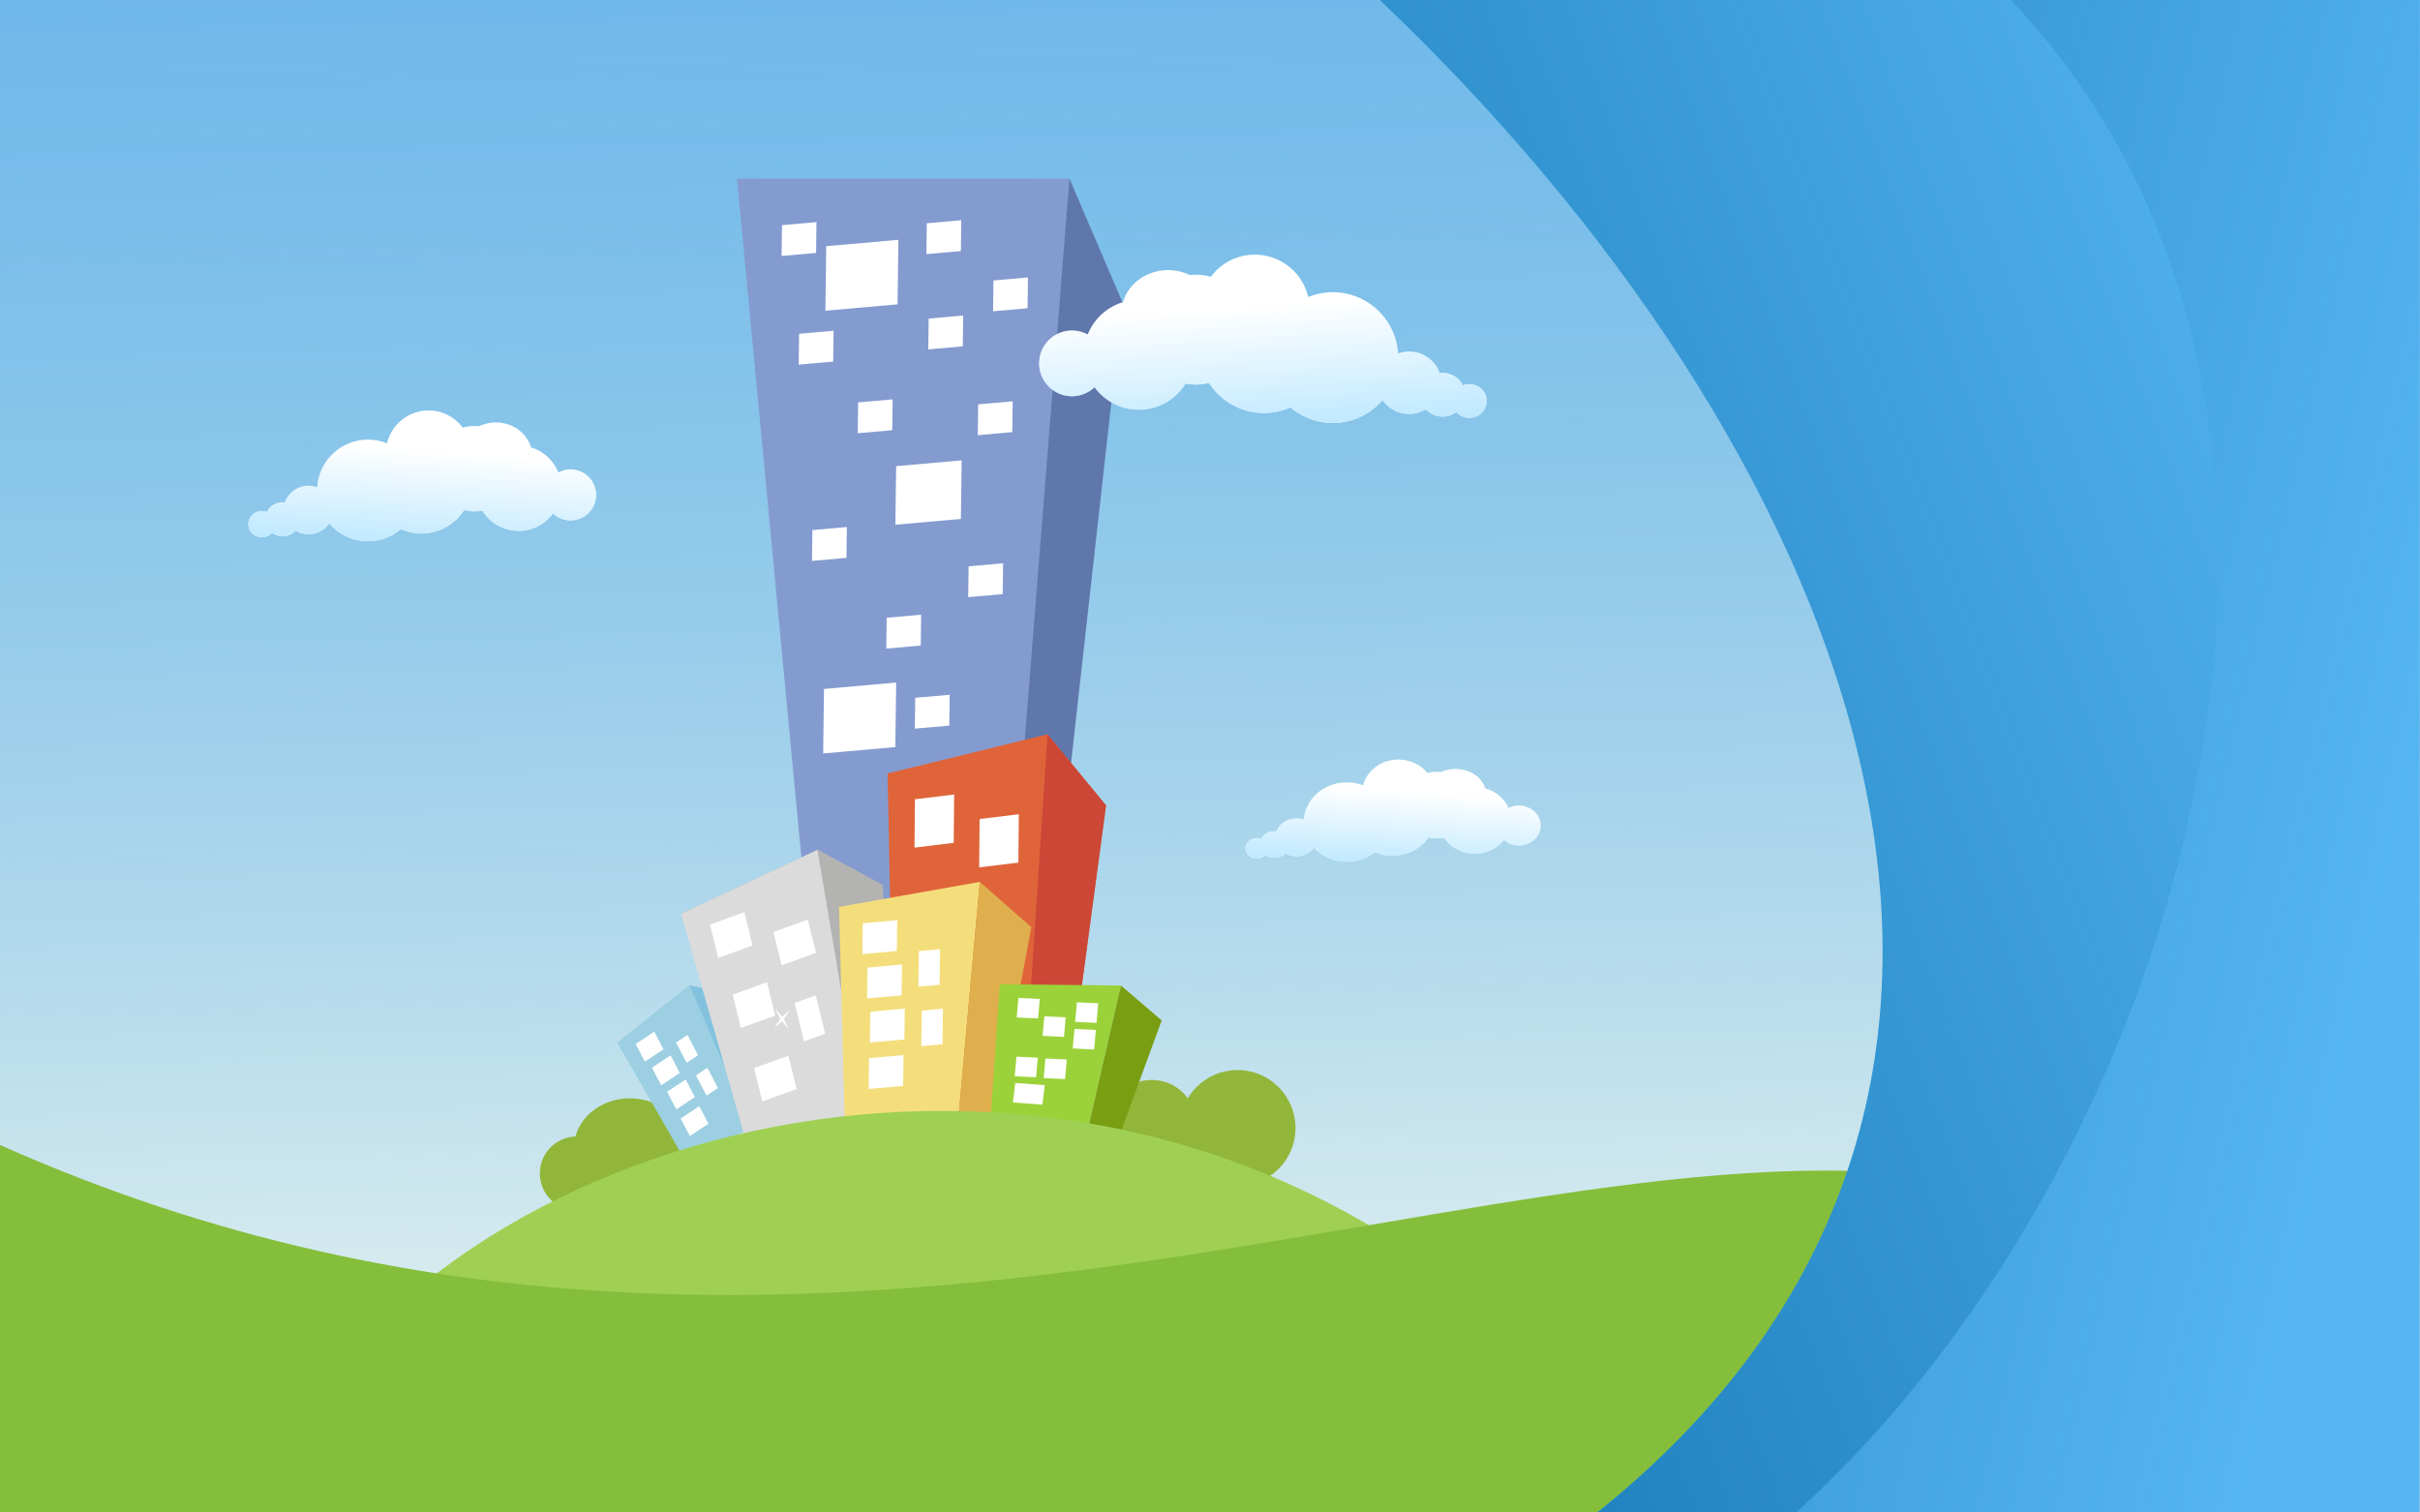 <?xml version="1.0" encoding="UTF-8" standalone="no"?>
<!-- Created with Inkscape (http://www.inkscape.org/) -->

<svg
   xmlns:osb="http://www.openswatchbook.org/uri/2009/osb"
   xmlns:dc="http://purl.org/dc/elements/1.1/"
   xmlns:cc="http://creativecommons.org/ns#"
   xmlns:rdf="http://www.w3.org/1999/02/22-rdf-syntax-ns#"
   xmlns:svg="http://www.w3.org/2000/svg"
   xmlns="http://www.w3.org/2000/svg"
   xmlns:xlink="http://www.w3.org/1999/xlink"
   xmlns:sodipodi="http://sodipodi.sourceforge.net/DTD/sodipodi-0.dtd"
   xmlns:inkscape="http://www.inkscape.org/namespaces/inkscape"
   width="1920mm"
   height="1200mm"
   viewBox="0 0 1920 1200"
   version="1.1"
   id="svg7365"
   inkscape:version="0.92.1 r"
   sodipodi:docname="background.svg"
   inkscape:export-filename="/home/ramil/Github/sddm-theme-rospo-city/sddm/background.png"
   inkscape:export-xdpi="71"
   inkscape:export-ydpi="71">
  <defs
     id="defs7359">
    <linearGradient
       inkscape:collect="always"
       id="linearGradient5011">
      <stop
         style="stop-color:#bde8ff;stop-opacity:1;"
         offset="0"
         id="stop5007" />
      <stop
         style="stop-color:#bde8ff;stop-opacity:0;"
         offset="1"
         id="stop5009" />
    </linearGradient>
    <linearGradient
       inkscape:collect="always"
       id="linearGradient4756">
      <stop
         style="stop-color:#fffff1;stop-opacity:1"
         offset="0"
         id="stop4752" />
      <stop
         style="stop-color:#3d9fdb;stop-opacity:0;"
         offset="1"
         id="stop4754" />
    </linearGradient>
    <linearGradient
       inkscape:collect="always"
       id="linearGradient5061">
      <stop
         style="stop-color:#086bb4;stop-opacity:1;"
         offset="0"
         id="stop5057" />
      <stop
         style="stop-color:#086bb4;stop-opacity:0;"
         offset="1"
         id="stop5059" />
    </linearGradient>
    <linearGradient
       inkscape:collect="always"
       id="linearGradient4827">
      <stop
         style="stop-color:#086ba7;stop-opacity:1;"
         offset="0"
         id="stop4823" />
      <stop
         style="stop-color:#086ba7;stop-opacity:0;"
         offset="1"
         id="stop4825" />
    </linearGradient>
    <linearGradient
       id="linearGradient11239"
       osb:paint="gradient">
      <stop
         style="stop-color:#ff9a00;stop-opacity:1;"
         offset="0"
         id="stop11235" />
      <stop
         style="stop-color:#fc8e37;stop-opacity:0;"
         offset="1"
         id="stop11237" />
    </linearGradient>
    <linearGradient
       inkscape:collect="always"
       xlink:href="#linearGradient4827"
       id="linearGradient5045-1"
       x1="2479.745"
       y1="-5393.934"
       x2="7393.406"
       y2="-4256.935"
       gradientUnits="userSpaceOnUse"
       gradientTransform="matrix(0.265,0,0,0.265,-36.541,823.314)" />
    <linearGradient
       inkscape:collect="always"
       xlink:href="#linearGradient4827"
       id="linearGradient5055-9"
       gradientUnits="userSpaceOnUse"
       x1="2561.257"
       y1="-3384.625"
       x2="7475.117"
       y2="-5228.363"
       gradientTransform="matrix(0.265,0,0,0.265,-36.541,823.314)" />
    <linearGradient
       inkscape:collect="always"
       xlink:href="#linearGradient5061"
       id="linearGradient5063-2"
       x1="1575.957"
       y1="-1732.336"
       x2="1856.669"
       y2="-1732.336"
       gradientUnits="userSpaceOnUse"
       gradientTransform="matrix(0.602,0,0,0.602,743.239,1106.143)" />
    <linearGradient
       gradientTransform="translate(-0.185,-6e-5)"
       inkscape:collect="always"
       xlink:href="#linearGradient4756"
       id="linearGradient5064-9"
       x1="810.566"
       y1="362.238"
       x2="770.768"
       y2="-1718.143"
       gradientUnits="userSpaceOnUse" />
    <linearGradient
       inkscape:collect="always"
       xlink:href="#linearGradient5011"
       id="linearGradient5120"
       gradientUnits="userSpaceOnUse"
       x1="-1416.806"
       y1="-772.532"
       x2="-1411.448"
       y2="-851.631" />
    <linearGradient
       inkscape:collect="always"
       xlink:href="#linearGradient5011"
       id="linearGradient5122"
       gradientUnits="userSpaceOnUse"
       x1="-1416.806"
       y1="-772.532"
       x2="-1411.448"
       y2="-851.631" />
    <linearGradient
       inkscape:collect="always"
       xlink:href="#linearGradient5011"
       id="linearGradient5124"
       gradientUnits="userSpaceOnUse"
       x1="-1416.806"
       y1="-772.532"
       x2="-1411.448"
       y2="-851.631" />
    <linearGradient
       inkscape:collect="always"
       xlink:href="#linearGradient4827"
       id="linearGradient5126"
       gradientUnits="userSpaceOnUse"
       x1="1664.6"
       y1="148.083"
       x2="1821.513"
       y2="148.083" />
    <linearGradient
       inkscape:collect="always"
       xlink:href="#linearGradient4827"
       id="linearGradient5128"
       gradientUnits="userSpaceOnUse"
       x1="1664.6"
       y1="148.083"
       x2="1821.513"
       y2="148.083" />
    <linearGradient
       inkscape:collect="always"
       xlink:href="#linearGradient4827"
       id="linearGradient5130"
       gradientUnits="userSpaceOnUse"
       x1="1664.6"
       y1="148.083"
       x2="1821.513"
       y2="148.083" />
    <linearGradient
       inkscape:collect="always"
       xlink:href="#linearGradient4827"
       id="linearGradient5132"
       gradientUnits="userSpaceOnUse"
       x1="1664.6"
       y1="148.083"
       x2="1821.513"
       y2="148.083" />
    <linearGradient
       inkscape:collect="always"
       xlink:href="#linearGradient4827"
       id="linearGradient5134"
       gradientUnits="userSpaceOnUse"
       x1="1664.6"
       y1="148.083"
       x2="1821.513"
       y2="148.083" />
  </defs>
  <sodipodi:namedview
     id="base"
     pagecolor="#ffffff"
     bordercolor="#666666"
     borderopacity="1.0"
     inkscape:pageopacity="0.0"
     inkscape:pageshadow="2"
     inkscape:zoom="0.12374369"
     inkscape:cx="3082.1604"
     inkscape:cy="1871.5406"
     inkscape:document-units="mm"
     inkscape:current-layer="layer1"
     showgrid="false"
     inkscape:window-width="1680"
     inkscape:window-height="966"
     inkscape:window-x="0"
     inkscape:window-y="0"
     inkscape:window-maximized="1" />
  <g
     inkscape:label="Layer 1"
     inkscape:groupmode="layer"
     id="layer1"
     transform="translate(0,903)">
    <g
       id="g4701"
       inkscape:export-xdpi="25.4"
       inkscape:export-ydpi="25.4">
      <rect
         y="-903"
         x="-1.5234375e-05"
         height="1200"
         width="1920"
         id="rect4750-8"
         style="opacity:1;fill:#60b2ee;fill-opacity:1;fill-rule:nonzero;stroke:none;stroke-width:0.37;stroke-linecap:round;stroke-linejoin:bevel;stroke-miterlimit:4;stroke-dasharray:none;stroke-dashoffset:0;stroke-opacity:1" />
      <rect
         y="-903"
         x="-1.5234375e-05"
         height="1200"
         width="1919.631"
         id="rect4504-9-6-5-4-9"
         style="opacity:1;fill:url(#linearGradient5064-9);fill-opacity:1;fill-rule:nonzero;stroke:none;stroke-width:0.026;stroke-linecap:round;stroke-linejoin:bevel;stroke-miterlimit:4;stroke-dasharray:none;stroke-dashoffset:0;stroke-opacity:1" />
      <g
         transform="translate(1751.442,306.039)"
         id="g5017-1">
        <path
           style="opacity:1;fill:#ffffff;fill-opacity:1;fill-rule:nonzero;stroke:none;stroke-width:0.37;stroke-linecap:round;stroke-linejoin:bevel;stroke-miterlimit:4;stroke-dasharray:none;stroke-dashoffset:0;stroke-opacity:0"
           d="m -1411.448,-883.381 a 33.87,33.87 0 0 0 -32.94,26.144 40.308,40.308 0 0 0 -15.172,-2.99 40.308,40.308 0 0 0 -40.184,37.837 19.728,19.193 0 0 0 -6.855,-1.222 19.728,19.193 0 0 0 -18.738,13.231 13.848,13.473 0 0 0 -1.842,-0.135 13.848,13.473 0 0 0 -12.508,7.729 10.662,10.373 0 0 0 -4.041,-0.78 10.662,10.373 0 0 0 -10.662,10.374 10.662,10.373 0 0 0 10.662,10.374 10.662,10.373 0 0 0 8.064,-3.596 13.848,13.473 0 0 0 8.485,2.846 13.848,13.473 0 0 0 10.304,-4.493 19.728,19.193 0 0 0 10.276,2.838 19.728,19.193 0 0 0 16.411,-8.562 40.308,40.308 0 0 0 30.628,14.174 40.308,40.308 0 0 0 26.112,-9.661 40.308,40.308 0 0 0 16.384,3.515 40.308,40.308 0 0 0 33.891,-18.566 33.87,33.87 0 0 0 8.079,1.02 33.87,33.87 0 0 0 6.335,-0.623 33.87,33.87 0 0 0 28.816,16.12 33.87,33.87 0 0 0 27.292,-13.876 20.262,20.262 0 0 0 13.907,5.56 20.262,20.262 0 0 0 20.262,-20.262 20.262,20.262 0 0 0 -20.262,-20.262 20.262,20.262 0 0 0 -9.718,2.507 33.87,33.87 0 0 0 -21.719,-19.956 28.815,26.677 0 0 0 -27.818,-19.76 28.815,26.677 0 0 0 -13.332,3.041 33.87,33.87 0 0 0 -3.765,-0.227 33.87,33.87 0 0 0 -9.242,1.295 33.87,33.87 0 0 0 -27.114,-13.631 z"
           id="path4848-29"
           inkscape:connector-curvature="0" />
        <path
           style="opacity:1;fill:url(#linearGradient5122);fill-opacity:1;fill-rule:nonzero;stroke:none;stroke-width:0.37;stroke-linecap:round;stroke-linejoin:bevel;stroke-miterlimit:4;stroke-dasharray:none;stroke-dashoffset:0;stroke-opacity:0"
           d="m -1411.448,-883.381 a 33.87,33.87 0 0 0 -32.94,26.144 40.308,40.308 0 0 0 -15.172,-2.99 40.308,40.308 0 0 0 -40.184,37.837 19.728,19.193 0 0 0 -6.855,-1.222 19.728,19.193 0 0 0 -18.738,13.231 13.848,13.473 0 0 0 -1.842,-0.135 13.848,13.473 0 0 0 -12.508,7.729 10.662,10.373 0 0 0 -4.041,-0.78 10.662,10.373 0 0 0 -10.662,10.374 10.662,10.373 0 0 0 10.662,10.374 10.662,10.373 0 0 0 8.064,-3.596 13.848,13.473 0 0 0 8.485,2.846 13.848,13.473 0 0 0 10.304,-4.493 19.728,19.193 0 0 0 10.276,2.838 19.728,19.193 0 0 0 16.411,-8.562 40.308,40.308 0 0 0 30.628,14.174 40.308,40.308 0 0 0 26.112,-9.661 40.308,40.308 0 0 0 16.384,3.515 40.308,40.308 0 0 0 33.891,-18.566 33.87,33.87 0 0 0 8.079,1.02 33.87,33.87 0 0 0 6.335,-0.623 33.87,33.87 0 0 0 28.816,16.12 33.87,33.87 0 0 0 27.292,-13.876 20.262,20.262 0 0 0 13.907,5.56 20.262,20.262 0 0 0 20.262,-20.262 20.262,20.262 0 0 0 -20.262,-20.262 20.262,20.262 0 0 0 -9.718,2.507 33.87,33.87 0 0 0 -21.719,-19.956 28.815,26.677 0 0 0 -27.818,-19.76 28.815,26.677 0 0 0 -13.332,3.041 33.87,33.87 0 0 0 -3.765,-0.227 33.87,33.87 0 0 0 -9.242,1.295 33.87,33.87 0 0 0 -27.114,-13.631 z"
           id="path4848-2-3"
           inkscape:connector-curvature="0" />
      </g>
      <path
         inkscape:connector-curvature="0"
         id="path4547-1"
         d="m 606.91,-191.057 6.472,27.805 25.887,-9.348 -6.472,-28.524 z"
         style="fill:#ffffff;stroke:none;stroke-width:0.265px;stroke-linecap:butt;stroke-linejoin:miter;stroke-opacity:1" />
      <path
         inkscape:connector-curvature="0"
         id="path4547-3-9"
         d="m 576.645,-179.556 6.472,27.805 25.887,-9.348 -6.472,-28.524 z"
         style="fill:#ffffff;stroke:none;stroke-width:0.265px;stroke-linecap:butt;stroke-linejoin:miter;stroke-opacity:1" />
      <path
         inkscape:connector-curvature="0"
         id="path4845-4"
         d="m 499.717,-31.577 a 44.392,39.413 0 0 0 -43.127,30.263 29.361,29.361 0 0 0 -28.281,29.323 29.361,29.361 0 0 0 29.36,29.361 29.361,29.361 0 0 0 24.56,-13.317 44.392,39.413 0 0 0 17.488,3.198 44.392,39.413 0 0 0 44.392,-39.413 44.392,39.413 0 0 0 -44.392,-39.413 z"
         style="opacity:1;fill:#92b63a;fill-opacity:1;fill-rule:nonzero;stroke:none;stroke-width:0.37;stroke-linecap:round;stroke-linejoin:bevel;stroke-miterlimit:4;stroke-dasharray:none;stroke-dashoffset:0;stroke-opacity:1" />
      <rect
         transform="matrix(0.815,-0.579,0.468,0.884,0,0)"
         y="226.434"
         x="513.727"
         height="24.718"
         width="20.179"
         id="rect4564-7-0-1-7"
         style="opacity:1;fill:#ffffff;fill-opacity:1;fill-rule:nonzero;stroke:none;stroke-width:0.372;stroke-linecap:round;stroke-linejoin:bevel;stroke-miterlimit:4;stroke-dasharray:none;stroke-dashoffset:0;stroke-opacity:0" />
      <rect
         transform="matrix(0.815,-0.579,0.468,0.884,0,0)"
         y="281.786"
         x="515.509"
         height="24.718"
         width="20.179"
         id="rect4564-3-3-4-8"
         style="opacity:1;fill:#ffffff;fill-opacity:1;fill-rule:nonzero;stroke:none;stroke-width:0.372;stroke-linecap:round;stroke-linejoin:bevel;stroke-miterlimit:4;stroke-dasharray:none;stroke-dashoffset:0;stroke-opacity:0" />
      <path
         sodipodi:nodetypes="ccccc"
         inkscape:connector-curvature="0"
         id="path4590-4"
         d="m 656.133,-7.967 -71.415,-753.366 h 263.753 L 794.158,-2.463 Z"
         style="fill:#849bd0;fill-opacity:1;stroke:none;stroke-width:0.265px;stroke-linecap:butt;stroke-linejoin:miter;stroke-opacity:1" />
      <path
         inkscape:connector-curvature="0"
         id="path4541-9-6-4-0"
         d="m 489.665,-75.885 54.51,94.619 51.408,-26.701 -48.693,-113.424 z"
         style="fill:#9ccfe2;fill-opacity:1;stroke:none;stroke-width:0.265px;stroke-linecap:butt;stroke-linejoin:miter;stroke-opacity:1" />
      <path
         sodipodi:nodetypes="ccccc"
         inkscape:connector-curvature="0"
         id="path4592-3"
         d="m 848.471,-761.333 42.127,98.301 -68.69,614.716 -33.389,40.798 z"
         style="fill:#6077ac;fill-opacity:1;stroke:none;stroke-width:0.265px;stroke-linecap:butt;stroke-linejoin:miter;stroke-opacity:1" />
      <path
         inkscape:connector-curvature="0"
         id="path4543-1-2-5-6"
         d="m 546.89,-121.391 34.162,7.827 32.196,99.73 -17.665,5.867 z"
         style="fill:#82c2de;fill-opacity:1;stroke:none;stroke-width:0.265px;stroke-linecap:butt;stroke-linejoin:miter;stroke-opacity:1" />
      <path
         inkscape:connector-curvature="0"
         id="path4700"
         d="m 540.306,-177.944 108.342,-50.815 51.633,27.902 -19.924,118.369 z"
         style="fill:#b3b3b1;fill-opacity:1;stroke:none;stroke-width:0.265px;stroke-linecap:butt;stroke-linejoin:miter;stroke-opacity:1" />
      <path
         inkscape:connector-curvature="0"
         id="path4541-1"
         d="M 540.306,-177.944 592.08,3.265 684.122,-18.787 648.648,-228.759 Z"
         style="fill:#dbdbdb;fill-opacity:1;stroke:none;stroke-width:0.265px;stroke-linecap:butt;stroke-linejoin:miter;stroke-opacity:1" />
      <path
         inkscape:connector-curvature="0"
         id="path4543-0"
         d="m 648.648,-228.759 51.633,27.902 14.237,179.998 -30.396,2.072 z"
         style="fill:#b3b3b1;fill-opacity:1;stroke:none;stroke-width:0.265px;stroke-linecap:butt;stroke-linejoin:miter;stroke-opacity:1" />
      <g
         style="stroke-width:1.228"
         transform="matrix(0.849,0,0,0.781,2307.762,389.563)"
         id="g5017-9-6">
        <path
           style="opacity:1;fill:#ffffff;fill-opacity:1;fill-rule:nonzero;stroke:none;stroke-width:0.455;stroke-linecap:round;stroke-linejoin:bevel;stroke-miterlimit:4;stroke-dasharray:none;stroke-dashoffset:0;stroke-opacity:0"
           d="m -1411.448,-883.381 a 33.87,33.87 0 0 0 -32.94,26.144 40.308,40.308 0 0 0 -15.172,-2.99 40.308,40.308 0 0 0 -40.184,37.837 19.728,19.193 0 0 0 -6.855,-1.222 19.728,19.193 0 0 0 -18.738,13.231 13.848,13.473 0 0 0 -1.842,-0.135 13.848,13.473 0 0 0 -12.508,7.729 10.662,10.373 0 0 0 -4.041,-0.78 10.662,10.373 0 0 0 -10.662,10.374 10.662,10.373 0 0 0 10.662,10.374 10.662,10.373 0 0 0 8.064,-3.596 13.848,13.473 0 0 0 8.485,2.846 13.848,13.473 0 0 0 10.304,-4.493 19.728,19.193 0 0 0 10.276,2.838 19.728,19.193 0 0 0 16.411,-8.562 40.308,40.308 0 0 0 30.628,14.174 40.308,40.308 0 0 0 26.112,-9.661 40.308,40.308 0 0 0 16.384,3.515 40.308,40.308 0 0 0 33.891,-18.566 33.87,33.87 0 0 0 8.079,1.02 33.87,33.87 0 0 0 6.335,-0.623 33.87,33.87 0 0 0 28.816,16.12 33.87,33.87 0 0 0 27.292,-13.876 20.262,20.262 0 0 0 13.907,5.56 20.262,20.262 0 0 0 20.262,-20.262 20.262,20.262 0 0 0 -20.262,-20.262 20.262,20.262 0 0 0 -9.718,2.507 33.87,33.87 0 0 0 -21.719,-19.956 28.815,26.677 0 0 0 -27.818,-19.76 28.815,26.677 0 0 0 -13.332,3.041 33.87,33.87 0 0 0 -3.765,-0.227 33.87,33.87 0 0 0 -9.242,1.295 33.87,33.87 0 0 0 -27.114,-13.631 z"
           id="path4848-4-3"
           inkscape:connector-curvature="0" />
        <path
           style="opacity:1;fill:url(#linearGradient5124);fill-opacity:1;fill-rule:nonzero;stroke:none;stroke-width:0.455;stroke-linecap:round;stroke-linejoin:bevel;stroke-miterlimit:4;stroke-dasharray:none;stroke-dashoffset:0;stroke-opacity:0"
           d="m -1411.448,-883.381 a 33.87,33.87 0 0 0 -32.94,26.144 40.308,40.308 0 0 0 -15.172,-2.99 40.308,40.308 0 0 0 -40.184,37.837 19.728,19.193 0 0 0 -6.855,-1.222 19.728,19.193 0 0 0 -18.738,13.231 13.848,13.473 0 0 0 -1.842,-0.135 13.848,13.473 0 0 0 -12.508,7.729 10.662,10.373 0 0 0 -4.041,-0.78 10.662,10.373 0 0 0 -10.662,10.374 10.662,10.373 0 0 0 10.662,10.374 10.662,10.373 0 0 0 8.064,-3.596 13.848,13.473 0 0 0 8.485,2.846 13.848,13.473 0 0 0 10.304,-4.493 19.728,19.193 0 0 0 10.276,2.838 19.728,19.193 0 0 0 16.411,-8.562 40.308,40.308 0 0 0 30.628,14.174 40.308,40.308 0 0 0 26.112,-9.661 40.308,40.308 0 0 0 16.384,3.515 40.308,40.308 0 0 0 33.891,-18.566 33.87,33.87 0 0 0 8.079,1.02 33.87,33.87 0 0 0 6.335,-0.623 33.87,33.87 0 0 0 28.816,16.12 33.87,33.87 0 0 0 27.292,-13.876 20.262,20.262 0 0 0 13.907,5.56 20.262,20.262 0 0 0 20.262,-20.262 20.262,20.262 0 0 0 -20.262,-20.262 20.262,20.262 0 0 0 -9.718,2.507 33.87,33.87 0 0 0 -21.719,-19.956 28.815,26.677 0 0 0 -27.818,-19.76 28.815,26.677 0 0 0 -13.332,3.041 33.87,33.87 0 0 0 -3.765,-0.227 33.87,33.87 0 0 0 -9.242,1.295 33.87,33.87 0 0 0 -27.114,-13.631 z"
           id="path4848-2-7-2"
           inkscape:connector-curvature="0" />
      </g>
      <rect
         transform="matrix(0.941,-0.34,0.239,0.971,0,0)"
         y="55.001"
         x="638.158"
         height="27.211"
         width="28.937"
         id="rect4564-0"
         style="opacity:1;fill:#ffffff;fill-opacity:1;fill-rule:nonzero;stroke:none;stroke-width:0.371;stroke-linecap:round;stroke-linejoin:bevel;stroke-miterlimit:4;stroke-dasharray:none;stroke-dashoffset:0;stroke-opacity:0" />
      <rect
         transform="matrix(0.941,-0.34,0.239,0.971,0,0)"
         y="32.245"
         x="590.462"
         height="27.211"
         width="28.937"
         id="rect4564-6-6"
         style="opacity:1;fill:#ffffff;fill-opacity:1;fill-rule:nonzero;stroke:none;stroke-width:0.371;stroke-linecap:round;stroke-linejoin:bevel;stroke-miterlimit:4;stroke-dasharray:none;stroke-dashoffset:0;stroke-opacity:0" />
      <rect
         transform="matrix(0.941,-0.34,0.239,0.971,0,0)"
         y="90.961"
         x="594.662"
         height="27.211"
         width="28.937"
         id="rect4564-7-1"
         style="opacity:1;fill:#ffffff;fill-opacity:1;fill-rule:nonzero;stroke:none;stroke-width:0.371;stroke-linecap:round;stroke-linejoin:bevel;stroke-miterlimit:4;stroke-dasharray:none;stroke-dashoffset:0;stroke-opacity:0" />
      <rect
         transform="matrix(0.941,-0.34,0.239,0.971,0,0)"
         y="114.022"
         x="640.967"
         height="31.344"
         width="17.797"
         id="rect4564-5-5"
         style="opacity:1;fill:#ffffff;fill-opacity:1;fill-rule:nonzero;stroke:none;stroke-width:0.371;stroke-linecap:round;stroke-linejoin:bevel;stroke-miterlimit:4;stroke-dasharray:none;stroke-dashoffset:0;stroke-opacity:0" />
      <rect
         transform="matrix(0.941,-0.34,0.239,0.971,0,0)"
         y="151.894"
         x="597.217"
         height="27.211"
         width="28.937"
         id="rect4564-3-5"
         style="opacity:1;fill:#ffffff;fill-opacity:1;fill-rule:nonzero;stroke:none;stroke-width:0.371;stroke-linecap:round;stroke-linejoin:bevel;stroke-miterlimit:4;stroke-dasharray:none;stroke-dashoffset:0;stroke-opacity:0" />
      <rect
         transform="matrix(0.834,-0.552,0.465,0.885,0,0)"
         y="262.837"
         x="488.043"
         height="15.766"
         width="17.703"
         id="rect4564-2-6-0-4"
         style="opacity:1;fill:#ffffff;fill-opacity:1;fill-rule:nonzero;stroke:none;stroke-width:0.371;stroke-linecap:round;stroke-linejoin:bevel;stroke-miterlimit:4;stroke-dasharray:none;stroke-dashoffset:0;stroke-opacity:0" />
      <path
         inkscape:connector-curvature="0"
         id="path4547-5-7"
         d="m 777.342,-283.592 -0.75,40.231 29.562,-3.622 0.944,-41.212 z"
         style="fill:#ffffff;stroke:none;stroke-width:0.265px;stroke-linecap:butt;stroke-linejoin:miter;stroke-opacity:1" />
      <path
         inkscape:connector-curvature="0"
         id="path4547-3-6-5"
         d="m 742.626,-278.577 -0.75,40.231 29.562,-3.622 0.944,-41.212 z"
         style="fill:#ffffff;stroke:none;stroke-width:0.265px;stroke-linecap:butt;stroke-linejoin:miter;stroke-opacity:1" />
      <path
         transform="matrix(0.468,0.158,-0.121,0.612,305.266,-120.244)"
         inkscape:transform-center-y="4.3571043e-06"
         inkscape:transform-center-x="3.8403487e-06"
         d="m 655.48,-114.003 -13.148,-6.819 -10.372,11.095 6.819,-13.148 -11.095,-10.372 13.148,6.819 10.372,-11.095 -6.819,13.148 z"
         inkscape:randomized="0"
         inkscape:rounded="0"
         inkscape:flatsided="false"
         sodipodi:arg2="1.3092845"
         sodipodi:arg1="0.60554466"
         sodipodi:r2="2.9012835"
         sodipodi:r1="16.903608"
         sodipodi:cy="-123.6247"
         sodipodi:cx="641.5824"
         sodipodi:sides="4"
         id="path4513-6-7-1-2-6"
         style="opacity:1;fill:#ffffff;fill-opacity:1;fill-rule:nonzero;stroke:none;stroke-width:0.67;stroke-linecap:round;stroke-linejoin:bevel;stroke-miterlimit:4;stroke-dasharray:none;stroke-dashoffset:0;stroke-opacity:1"
         sodipodi:type="star" />
      <path
         inkscape:connector-curvature="0"
         id="path4541-9-9"
         d="m 704.236,-289.2 5.135,265.579 102.09,2.387 19.657,-299.082 z"
         style="fill:#df643a;fill-opacity:1;stroke:none;stroke-width:0.265px;stroke-linecap:butt;stroke-linejoin:miter;stroke-opacity:1" />
      <path
         inkscape:connector-curvature="0"
         id="path4604"
         d="m 704.236,-289.2 126.881,-31.117 46.393,56.301 -19.126,142.596 -147.6,-4.536 z"
         style="fill:#df643a;stroke:none;stroke-width:0.265px;stroke-linecap:butt;stroke-linejoin:miter;stroke-opacity:1;fill-opacity:1" />
      <path
         inkscape:connector-curvature="0"
         id="path4543-1-3"
         d="m 831.117,-320.317 46.393,56.301 -33.743,250.679 -32.306,-7.898 z"
         style="fill:#cc4736;fill-opacity:1;stroke:none;stroke-width:0.265px;stroke-linecap:butt;stroke-linejoin:miter;stroke-opacity:1" />
      <rect
         transform="matrix(0.993,-0.121,-0.009,1,0,0)"
         y="-158.66"
         x="781.256"
         height="38.356"
         width="31.313"
         id="rect4564-2-7"
         style="opacity:1;fill:#ffffff;fill-opacity:1;fill-rule:nonzero;stroke:none;stroke-width:0.372;stroke-linecap:round;stroke-linejoin:bevel;stroke-miterlimit:4;stroke-dasharray:none;stroke-dashoffset:0;stroke-opacity:0" />
      <rect
         transform="matrix(0.993,-0.121,-0.009,1,0,0)"
         y="-180.597"
         x="729.395"
         height="38.356"
         width="31.313"
         id="rect4564-6-7-4"
         style="opacity:1;fill:#ffffff;fill-opacity:1;fill-rule:nonzero;stroke:none;stroke-width:0.372;stroke-linecap:round;stroke-linejoin:bevel;stroke-miterlimit:4;stroke-dasharray:none;stroke-dashoffset:0;stroke-opacity:0" />
      <rect
         transform="matrix(0.993,-0.121,-0.009,1,0,0)"
         y="-97.831"
         x="733.94"
         height="38.356"
         width="31.313"
         id="rect4564-7-0-5"
         style="opacity:1;fill:#ffffff;fill-opacity:1;fill-rule:nonzero;stroke:none;stroke-width:0.372;stroke-linecap:round;stroke-linejoin:bevel;stroke-miterlimit:4;stroke-dasharray:none;stroke-dashoffset:0;stroke-opacity:0" />
      <rect
         transform="matrix(0.993,-0.121,-0.009,1,0,0)"
         y="-65.323"
         x="784.047"
         height="44.183"
         width="19.259"
         id="rect4564-5-9-2"
         style="opacity:1;fill:#ffffff;fill-opacity:1;fill-rule:nonzero;stroke:none;stroke-width:0.372;stroke-linecap:round;stroke-linejoin:bevel;stroke-miterlimit:4;stroke-dasharray:none;stroke-dashoffset:0;stroke-opacity:0" />
      <rect
         transform="matrix(0.993,-0.121,-0.009,1,0,0)"
         y="-11.938"
         x="736.705"
         height="38.356"
         width="31.313"
         id="rect4564-3-3-5"
         style="opacity:1;fill:#ffffff;fill-opacity:1;fill-rule:nonzero;stroke:none;stroke-width:0.372;stroke-linecap:round;stroke-linejoin:bevel;stroke-miterlimit:4;stroke-dasharray:none;stroke-dashoffset:0;stroke-opacity:0" />
      <path
         inkscape:connector-curvature="0"
         id="path4547-5-6-4"
         d="m 730.039,-179.89 -0.66,25.66 26.026,-2.31 0.831,-26.285 z"
         style="fill:#ffffff;stroke:none;stroke-width:0.265px;stroke-linecap:butt;stroke-linejoin:miter;stroke-opacity:1" />
      <path
         inkscape:connector-curvature="0"
         id="path4547-3-6-0-74"
         d="m 699.476,-176.692 -0.66,25.66 26.026,-2.31 0.831,-26.285 z"
         style="fill:#ffffff;stroke:none;stroke-width:0.265px;stroke-linecap:butt;stroke-linejoin:miter;stroke-opacity:1" />
      <path
         inkscape:connector-curvature="0"
         id="path4541-9-6-43"
         d="m 665.677,-183.467 4.521,169.389 89.879,1.522 17.306,-190.758 z"
         style="fill:#f4de7b;fill-opacity:1;stroke:none;stroke-width:0.265px;stroke-linecap:butt;stroke-linejoin:miter;stroke-opacity:1" />
      <path
         inkscape:connector-curvature="0"
         id="path4543-1-2-0"
         d="m 777.383,-203.314 40.844,35.91 -29.707,159.886 -28.442,-5.038 z"
         style="fill:#dfaf4d;fill-opacity:1;stroke:none;stroke-width:0.265px;stroke-linecap:butt;stroke-linejoin:miter;stroke-opacity:1" />
      <rect
         transform="matrix(0.996,-0.088,-0.013,1,0,0)"
         y="-39.379"
         x="692.755"
         height="24.465"
         width="27.471"
         id="rect4564-2-6-7"
         style="opacity:1;fill:#ffffff;fill-opacity:1;fill-rule:nonzero;stroke:none;stroke-width:0.371;stroke-linecap:round;stroke-linejoin:bevel;stroke-miterlimit:4;stroke-dasharray:none;stroke-dashoffset:0;stroke-opacity:0" />
      <rect
         transform="matrix(0.996,-0.088,-0.013,1,0,0)"
         y="-110.149"
         x="685.817"
         height="24.465"
         width="27.471"
         id="rect4564-6-7-1-8"
         style="opacity:1;fill:#ffffff;fill-opacity:1;fill-rule:nonzero;stroke:none;stroke-width:0.371;stroke-linecap:round;stroke-linejoin:bevel;stroke-miterlimit:4;stroke-dasharray:none;stroke-dashoffset:0;stroke-opacity:0" />
      <rect
         transform="matrix(0.996,-0.088,-0.013,1,0,0)"
         y="-74.594"
         x="690.065"
         height="24.465"
         width="27.471"
         id="rect4564-7-0-8-68"
         style="opacity:1;fill:#ffffff;fill-opacity:1;fill-rule:nonzero;stroke:none;stroke-width:0.371;stroke-linecap:round;stroke-linejoin:bevel;stroke-miterlimit:4;stroke-dasharray:none;stroke-dashoffset:0;stroke-opacity:0" />
      <rect
         transform="matrix(0.996,-0.088,-0.013,1,0,0)"
         y="-36.624"
         x="733.763"
         height="28.182"
         width="16.896"
         id="rect4564-5-9-7-8"
         style="opacity:1;fill:#ffffff;fill-opacity:1;fill-rule:nonzero;stroke:none;stroke-width:0.371;stroke-linecap:round;stroke-linejoin:bevel;stroke-miterlimit:4;stroke-dasharray:none;stroke-dashoffset:0;stroke-opacity:0" />
      <rect
         transform="matrix(0.996,-0.088,-0.013,1,0,0)"
         y="-2.573"
         x="692.23"
         height="24.465"
         width="27.471"
         id="rect4564-3-3-9-4"
         style="opacity:1;fill:#ffffff;fill-opacity:1;fill-rule:nonzero;stroke:none;stroke-width:0.371;stroke-linecap:round;stroke-linejoin:bevel;stroke-miterlimit:4;stroke-dasharray:none;stroke-dashoffset:0;stroke-opacity:0" />
      <rect
         transform="matrix(0.999,0.052,-0.117,0.993,0,0)"
         y="-160.421"
         x="829.988"
         height="24.398"
         width="26.669"
         id="rect4564-7-0-2-3"
         style="opacity:1;fill:#ffffff;fill-opacity:1;fill-rule:nonzero;stroke:none;stroke-width:0.371;stroke-linecap:round;stroke-linejoin:bevel;stroke-miterlimit:4;stroke-dasharray:none;stroke-dashoffset:0;stroke-opacity:0" />
      <rect
         transform="matrix(0.999,0.052,-0.117,0.993,0,0)"
         y="-139.743"
         x="872.663"
         height="28.105"
         width="16.402"
         id="rect4564-5-9-0-1"
         style="opacity:1;fill:#ffffff;fill-opacity:1;fill-rule:nonzero;stroke:none;stroke-width:0.371;stroke-linecap:round;stroke-linejoin:bevel;stroke-miterlimit:4;stroke-dasharray:none;stroke-dashoffset:0;stroke-opacity:0" />
      <rect
         transform="matrix(0.999,0.052,-0.117,0.993,0,0)"
         y="-105.786"
         x="832.343"
         height="24.398"
         width="26.669"
         id="rect4564-3-3-2-4"
         style="opacity:1;fill:#ffffff;fill-opacity:1;fill-rule:nonzero;stroke:none;stroke-width:0.371;stroke-linecap:round;stroke-linejoin:bevel;stroke-miterlimit:4;stroke-dasharray:none;stroke-dashoffset:0;stroke-opacity:0" />
      <path
         inkscape:connector-curvature="0"
         id="path4547-5-6-3-9"
         d="m 847.647,-112.023 -2.262,16.16 22.244,1.703 2.449,-16.535 z"
         style="fill:#ffffff;stroke:none;stroke-width:0.265px;stroke-linecap:butt;stroke-linejoin:miter;stroke-opacity:1" />
      <path
         inkscape:connector-curvature="0"
         id="path4547-3-6-0-7-2"
         d="m 821.493,-113.716 -2.262,16.16 22.244,1.703 2.449,-16.535 z"
         style="fill:#ffffff;stroke:none;stroke-width:0.265px;stroke-linecap:butt;stroke-linejoin:miter;stroke-opacity:1" />
      <path
         inkscape:connector-curvature="0"
         id="path4541-9-6-5-0"
         d="m 793.256,-122.115 -7.397,107.756 76.185,11.896 27.34,-118.626 z"
         style="fill:#9bd239;fill-opacity:1;stroke:none;stroke-width:0.265px;stroke-linecap:butt;stroke-linejoin:miter;stroke-opacity:1" />
      <circle
         r="35.233"
         cy="-10.969"
         cx="913.829"
         id="path4850-6"
         style="opacity:1;fill:#92b63a;fill-opacity:1;fill-rule:nonzero;stroke:none;stroke-width:0.37;stroke-linecap:round;stroke-linejoin:bevel;stroke-miterlimit:4;stroke-dasharray:none;stroke-dashoffset:0;stroke-opacity:1" />
      <path
         inkscape:connector-curvature="0"
         id="path4543-1-2-9-8"
         d="m 889.384,-121.089 32.285,27.695 -35.818,97.579 -23.807,-6.648 z"
         style="fill:#799e12;fill-opacity:1;stroke:none;stroke-width:0.265px;stroke-linecap:butt;stroke-linejoin:miter;stroke-opacity:1" />
      <circle
         r="45.998"
         cy="-8.033"
         cx="981.848"
         id="path4850-3-9"
         style="opacity:1;fill:#92b63a;fill-opacity:1;fill-rule:nonzero;stroke:none;stroke-width:0.37;stroke-linecap:round;stroke-linejoin:bevel;stroke-miterlimit:4;stroke-dasharray:none;stroke-dashoffset:0;stroke-opacity:1" />
      <path
         sodipodi:nodetypes="ccc"
         inkscape:connector-curvature="0"
         id="path4783-2"
         d="m 264.821,185.816 979.275,12.829 C 947.009,-131.017 459.113,-52.953 264.821,185.816 Z"
         style="fill:#9fd053;fill-opacity:1;stroke:none;stroke-width:0.265px;stroke-linecap:butt;stroke-linejoin:miter;stroke-opacity:1" />
      <rect
         transform="matrix(0.834,-0.552,0.465,0.885,0,0)"
         y="217.231"
         x="483.572"
         height="15.766"
         width="17.703"
         id="rect4564-6-7-1-3-6"
         style="opacity:1;fill:#ffffff;fill-opacity:1;fill-rule:nonzero;stroke:none;stroke-width:0.371;stroke-linecap:round;stroke-linejoin:bevel;stroke-miterlimit:4;stroke-dasharray:none;stroke-dashoffset:0;stroke-opacity:0" />
      <rect
         transform="matrix(0.834,-0.552,0.465,0.885,0,0)"
         y="240.144"
         x="486.31"
         height="15.766"
         width="17.703"
         id="rect4564-7-0-8-6-6"
         style="opacity:1;fill:#ffffff;fill-opacity:1;fill-rule:nonzero;stroke:none;stroke-width:0.371;stroke-linecap:round;stroke-linejoin:bevel;stroke-miterlimit:4;stroke-dasharray:none;stroke-dashoffset:0;stroke-opacity:0" />
      <rect
         transform="matrix(0.999,0.047,-0.088,0.996,0,0)"
         y="-149.255"
         x="795.683"
         height="15.585"
         width="16.973"
         id="rect4564-6-7-1-2-4"
         style="opacity:1;fill:#ffffff;fill-opacity:1;fill-rule:nonzero;stroke:none;stroke-width:0.371;stroke-linecap:round;stroke-linejoin:bevel;stroke-miterlimit:4;stroke-dasharray:none;stroke-dashoffset:0;stroke-opacity:0" />
      <rect
         transform="matrix(0.997,0.076,-0.121,0.993,0,0)"
         y="-104.974"
         x="795.187"
         height="15.56"
         width="23.455"
         id="rect4564-3-3-9-7-9"
         style="opacity:1;fill:#ffffff;fill-opacity:1;fill-rule:nonzero;stroke:none;stroke-width:0.371;stroke-linecap:round;stroke-linejoin:bevel;stroke-miterlimit:4;stroke-dasharray:none;stroke-dashoffset:0;stroke-opacity:0" />
      <rect
         transform="matrix(0.999,0.047,-0.088,0.996,0,0)"
         y="-135.608"
         x="817.439"
         height="15.585"
         width="16.973"
         id="rect4564-6-7-1-2-3-5"
         style="opacity:1;fill:#ffffff;fill-opacity:1;fill-rule:nonzero;stroke:none;stroke-width:0.371;stroke-linecap:round;stroke-linejoin:bevel;stroke-miterlimit:4;stroke-dasharray:none;stroke-dashoffset:0;stroke-opacity:0" />
      <rect
         transform="matrix(0.999,0.047,-0.088,0.996,0,0)"
         y="-147.943"
         x="842.214"
         height="15.585"
         width="16.973"
         id="rect4564-6-7-1-2-6-0"
         style="opacity:1;fill:#ffffff;fill-opacity:1;fill-rule:nonzero;stroke:none;stroke-width:0.371;stroke-linecap:round;stroke-linejoin:bevel;stroke-miterlimit:4;stroke-dasharray:none;stroke-dashoffset:0;stroke-opacity:0" />
      <rect
         transform="matrix(0.999,0.047,-0.088,0.996,0,0)"
         y="-102.554"
         x="798.208"
         height="15.585"
         width="16.973"
         id="rect4564-6-7-1-2-1-4"
         style="opacity:1;fill:#ffffff;fill-opacity:1;fill-rule:nonzero;stroke:none;stroke-width:0.371;stroke-linecap:round;stroke-linejoin:bevel;stroke-miterlimit:4;stroke-dasharray:none;stroke-dashoffset:0;stroke-opacity:0" />
      <rect
         transform="matrix(0.999,0.047,-0.088,0.996,0,0)"
         y="-102.199"
         x="821.275"
         height="15.585"
         width="16.973"
         id="rect4564-6-7-1-2-2-8"
         style="opacity:1;fill:#ffffff;fill-opacity:1;fill-rule:nonzero;stroke:none;stroke-width:0.371;stroke-linecap:round;stroke-linejoin:bevel;stroke-miterlimit:4;stroke-dasharray:none;stroke-dashoffset:0;stroke-opacity:0" />
      <rect
         transform="matrix(0.999,0.047,-0.088,0.996,0,0)"
         y="-126.765"
         x="842.154"
         height="15.585"
         width="16.973"
         id="rect4564-6-7-1-2-9-7"
         style="opacity:1;fill:#ffffff;fill-opacity:1;fill-rule:nonzero;stroke:none;stroke-width:0.371;stroke-linecap:round;stroke-linejoin:bevel;stroke-miterlimit:4;stroke-dasharray:none;stroke-dashoffset:0;stroke-opacity:0" />
      <rect
         transform="matrix(0.996,-0.088,-0.013,1,0,0)"
         y="-84.084"
         x="730.842"
         height="28.182"
         width="16.896"
         id="rect4564-5-9-7-3-1"
         style="opacity:1;fill:#ffffff;fill-opacity:1;fill-rule:nonzero;stroke:none;stroke-width:0.371;stroke-linecap:round;stroke-linejoin:bevel;stroke-miterlimit:4;stroke-dasharray:none;stroke-dashoffset:0;stroke-opacity:0" />
      <rect
         transform="matrix(0.834,-0.552,0.465,0.885,0,0)"
         y="264.613"
         x="514.47"
         height="18.161"
         width="10.888"
         id="rect4564-5-9-7-1-7"
         style="opacity:1;fill:#ffffff;fill-opacity:1;fill-rule:nonzero;stroke:none;stroke-width:0.371;stroke-linecap:round;stroke-linejoin:bevel;stroke-miterlimit:4;stroke-dasharray:none;stroke-dashoffset:0;stroke-opacity:0" />
      <rect
         transform="matrix(0.834,-0.552,0.465,0.885,0,0)"
         y="286.556"
         x="487.705"
         height="15.766"
         width="17.703"
         id="rect4564-3-3-9-0-2"
         style="opacity:1;fill:#ffffff;fill-opacity:1;fill-rule:nonzero;stroke:none;stroke-width:0.371;stroke-linecap:round;stroke-linejoin:bevel;stroke-miterlimit:4;stroke-dasharray:none;stroke-dashoffset:0;stroke-opacity:0" />
      <rect
         transform="matrix(0.834,-0.552,0.465,0.885,0,0)"
         y="234.028"
         x="512.587"
         height="18.161"
         width="10.888"
         id="rect4564-5-9-7-3-6-7"
         style="opacity:1;fill:#ffffff;fill-opacity:1;fill-rule:nonzero;stroke:none;stroke-width:0.371;stroke-linecap:round;stroke-linejoin:bevel;stroke-miterlimit:4;stroke-dasharray:none;stroke-dashoffset:0;stroke-opacity:0" />
      <path
         inkscape:connector-curvature="0"
         id="path4782-2"
         d="M 0,5.421 V 297 H 1527.515 L 1635.689,54.969 C 1272.088,-78.981 680.042,308.417 0,5.421 Z"
         style="fill:#84be3b;fill-opacity:1;stroke:none;stroke-width:0.265px;stroke-linecap:butt;stroke-linejoin:miter;stroke-opacity:1" />
      <g
         style="fill:url(#linearGradient5134);fill-opacity:1;stroke-width:1.237"
         transform="matrix(0.808,0,0,0.808,346.67,11.832)"
         id="g31-4-2">
        <path
           style="opacity:1;fill:url(#linearGradient5126);fill-opacity:1;stroke:none;stroke-width:2.422;stroke-miterlimit:4;stroke-dasharray:none;stroke-opacity:1"
           d="m 1668.942,167.797 -4.343,-5.03 7.427,-7.297 7.427,-7.297 -1.863,-2.094 c -1.025,-1.152 -4.024,-4.625 -6.665,-7.718 l -4.801,-5.624 5.344,-4.829 5.343,-4.829 4.941,6.461 c 2.718,3.554 5.333,6.989 5.812,7.635 0.958,1.293 2.103,0.175 9.631,-9.402 l 3.765,-4.79 4.875,4.659 4.875,4.659 -6.569,7.274 c -3.613,4.001 -6.648,7.519 -6.745,7.818 -0.098,0.3 2.947,3.922 6.763,8.051 l 6.939,7.507 -5.098,5.118 -5.098,5.118 -1.665,-1.999 c -0.916,-1.099 -3.976,-4.903 -6.799,-8.451 l -5.134,-6.452 -6.421,8.273 c -3.532,4.55 -6.686,8.272 -7.01,8.272 -0.323,0 -2.543,-2.264 -4.931,-5.03 z"
           id="path7698-0-06-2-8-0-7-6"
           inkscape:connector-curvature="0"
           inkscape:export-filename="/home/ramil/Логотип XFACE 1.png"
           inkscape:export-xdpi="300"
           inkscape:export-ydpi="300"
           sodipodi:nodetypes="cccccccccccccccccccccccccsc" />
        <path
           style="opacity:1;fill:url(#linearGradient5128);fill-opacity:1;stroke:none;stroke-width:2.422;stroke-miterlimit:4;stroke-dasharray:none;stroke-opacity:1"
           d="m 1717.387,148.726 v -23.311 l 5.634,-0.003 c 3.099,-0.003 9.043,-0.233 13.21,-0.514 l 7.576,-0.511 v 6.046 6.046 h -6.217 -6.216 v 4.004 4.004 l 5.634,-0.189 5.634,-0.188 0.229,5.236 0.23,5.236 -5.668,0.234 -5.668,0.233 -0.219,8.495 -0.221,8.494 h -6.967 -6.967 z"
           id="path7698-0-06-2-0-8-8-6-1"
           inkscape:connector-curvature="0"
           inkscape:export-filename="/home/ramil/Логотип XFACE 1.png"
           inkscape:export-xdpi="300"
           inkscape:export-ydpi="300"
           sodipodi:nodetypes="cccccccccccccccccccccc" />
        <path
           style="opacity:1;fill:url(#linearGradient5130);fill-opacity:1;stroke:none;stroke-width:2.422;stroke-miterlimit:4;stroke-dasharray:none;stroke-opacity:1"
           d="m 1768.017,171.614 c -13.401,-2.958 -20.423,-11.864 -18.005,-22.835 1.833,-8.32 6.594,-13.87 15.821,-18.445 4.367,-2.165 16.013,-6.049 16.494,-5.5 0.083,0.1 0.686,2.789 1.324,5.97 1.316,6.562 1.692,6.035 -5.751,8.071 -10.261,2.807 -15.542,9.435 -12.812,16.081 1.603,3.901 3.693,4.745 12.909,5.211 l 8.159,0.413 0.226,5.624 0.226,5.624 -2.46,0.5 c -3.846,0.783 -10.736,0.477 -16.131,-0.713 z"
           id="path7698-0-06-2-6-4-8-5-0"
           inkscape:connector-curvature="0"
           inkscape:export-filename="/home/ramil/Логотип XFACE 1.png"
           inkscape:export-xdpi="300"
           inkscape:export-ydpi="300"
           sodipodi:nodetypes="cccccccccccccc" />
        <path
           style="opacity:1;fill:url(#linearGradient5132);fill-opacity:1;stroke:none;stroke-width:2.422;stroke-miterlimit:4;stroke-dasharray:none;stroke-opacity:1"
           d="m 1794.315,148.854 v -23.189 l 9.907,-0.514 c 5.449,-0.283 11.393,-0.516 13.21,-0.517 l 3.302,-0.003 v 5.531 5.531 h -6.259 -6.259 l 0.237,3.698 0.237,3.698 5.245,-0.197 5.245,-0.196 v 5.586 5.586 h -5.439 -5.439 v 3.556 3.556 h 6.605 6.605 v 5.531 5.531 h -13.598 -13.598 z"
           id="path7698-0-06-1-3-5-6-6"
           inkscape:connector-curvature="0"
           inkscape:export-filename="/home/ramil/Логотип XFACE 1.png"
           inkscape:export-xdpi="300"
           inkscape:export-ydpi="300"
           sodipodi:nodetypes="cccccccccccccccccccccccccc" />
      </g>
      <path
         sodipodi:nodetypes="ccscccscsccccsccccccccccsccccccscscscccccccccccccccccsccccccccsscccccccccccscccccccccccccccccccccc"
         inkscape:export-ydpi="300"
         inkscape:export-xdpi="300"
         inkscape:export-filename="/home/ramil/Логотип XFACE 1.png"
         inkscape:connector-curvature="0"
         id="path7698-0-3-6-9-8-1"
         d="m 1810.735,105.126 c 0,-1.057 -0.464,-3.704 -1.034,-5.884 -0.568,-2.18 -1.034,-4.07 -1.034,-4.2 0,-0.13 1.782,0.318 3.96,0.994 6.144,1.908 6.466,0.932 1.894,-5.742 l -3.099,-4.523 v -7.33 c 0,-7.872 -1.019,-13.039 -3.821,-19.371 -0.928,-2.099 -1.689,-4.068 -1.689,-4.377 0,-0.845 11.427,-10.107 16.53,-13.399 2.462,-1.588 11.606,-6.54 20.319,-11.003 8.713,-4.463 16.384,-8.58 17.047,-9.148 2.406,-2.062 1.102,-2.075 -3.788,-0.037 -2.747,1.144 -8.558,3.419 -12.914,5.054 -17.872,6.711 -29.21,13.189 -38.388,21.935 l -2.917,2.779 -2.594,-1.456 c -4.563,-2.562 -9.58,-2.617 -21.19,-0.234 -5.682,1.167 -12.966,2.312 -16.186,2.547 -5.125,0.372 -6.055,0.262 -7.466,-0.886 -2.621,-2.135 -3.65,-7.485 -2.695,-14.027 0.747,-5.121 0.708,-5.588 -0.615,-7.367 -1.81,-2.433 -4.694,-2.831 -6.721,-0.928 -0.832,0.781 -2.564,3.592 -3.849,6.247 -1.285,2.655 -2.775,4.827 -3.311,4.827 -0.635,0 -0.817,-0.409 -0.524,-1.173 0.248,-0.645 0.631,-3.524 0.853,-6.397 0.462,-5.989 -0.708,-9.326 -3.516,-10.03 -3.828,-0.959 -6.282,2.46 -7.01,9.768 -0.714,7.172 -0.988,7.612 -5.107,8.178 -12.027,1.653 -25.497,7.283 -28.311,11.834 -0.863,1.396 -1.57,3.558 -1.57,4.806 0,4.016 2.779,6.134 21.455,16.351 6.371,3.485 8.437,4.948 8.437,5.971 0,1.947 -2.227,5.944 -5.463,9.807 -1.541,1.839 -2.802,3.737 -2.802,4.217 0,2.075 1.725,2.256 6.888,0.721 10.515,-3.126 10.512,-3.127 5.947,2.894 -3.239,4.273 -4.139,6.281 -3.349,7.476 1.329,2.009 4.209,1.346 15.309,-3.522 l 5.854,-2.568 19.63,-0.131 c 10.796,-0.074 22.419,-0.374 25.829,-0.671 l 6.199,-0.539 6.329,5.229 c 6.914,5.712 8.479,6.323 8.479,3.309 z m -12.207,-31.209 c 3.958,-2.951 5.871,-10.222 3.556,-13.524 -2.519,-3.594 -8.026,-4.672 -10.435,-2.042 -2.086,2.277 -2.483,4.295 -1.296,6.589 1.845,3.566 5.415,3.487 7,-0.153 0.801,-1.837 0.933,-1.918 0.957,-0.585 0.037,1.767 -2.205,4.302 -3.796,4.302 -1.995,0 -5.111,-2.084 -5.421,-3.626 -1.187,-5.901 -0.907,-7.03 2.144,-8.654 2.341,-1.246 6.78,-1.164 8.805,0.162 4.291,2.81 5.546,8.013 3.186,13.205 -1.257,2.766 -4.346,5.817 -5.846,5.774 -0.422,-0.01 0.099,-0.663 1.144,-1.447 z m -83.531,-5.758 c -1.673,-1.704 -2.668,-3.098 -2.212,-3.098 0.991,0 6.344,4.715 6.344,5.587 0,1.233 -1.165,0.532 -4.133,-2.489 z m 1.722,-5.026 c -1.635,-0.861 -2.256,-1.464 -1.527,-1.482 1.447,-0.037 7.769,3.056 8.428,4.122 0.505,0.818 -2.588,-0.365 -6.902,-2.639 z m 78.567,-2.822 c 0.181,-0.181 0.864,0.229 1.518,0.911 1.137,1.185 1.122,1.2 -0.329,0.329 -0.835,-0.502 -1.37,-1.059 -1.188,-1.24 z m -72.368,-5.573 c 0.234,-0.379 0.902,-0.688 1.486,-0.688 0.583,0 2.009,-1.007 3.168,-2.237 l 2.107,-2.237 -0.509,2.061 c -0.28,1.133 -0.832,2.45 -1.226,2.925 -0.853,1.028 -5.657,1.196 -5.026,0.176 z m -1.714,-3.777 c -0.496,-0.599 -0.665,-1.76 -0.405,-2.797 0.363,-1.44 0.796,-1.732 2.315,-1.558 1.347,0.155 1.933,0.659 2.095,1.802 0.416,2.933 -2.269,4.644 -4.006,2.552 z m -22.759,-6.61 c 0.036,-1.445 -3.87,-9.206 -5.164,-10.279 -1.6,-1.327 -1.263,0.255 0.997,4.682 2.565,5.024 4.136,7.134 4.166,5.597 z m 3.264,-5.577 c -0.546,-7.729 -2.017,-9.562 -1.667,-2.079 0.161,3.442 0.618,6.035 1.154,6.539 0.721,0.678 0.818,-0.156 0.512,-4.46 z"
         style="fill:url(#linearGradient5063-2);fill-opacity:1;stroke:none;stroke-width:4.458;stroke-miterlimit:4;stroke-dasharray:none;stroke-opacity:1" />
      <path
         inkscape:connector-curvature="0"
         id="path5016-0-5"
         d="m 1094.745,-903 c 5.705,5.423 11.376,10.886 17.011,16.388 5.635,5.502 11.234,11.044 16.795,16.624 5.561,5.58 11.084,11.197 16.567,16.852 5.483,5.654 10.927,11.345 16.329,17.072 5.402,5.726 10.761,11.488 16.078,17.284 5.316,5.796 10.589,11.626 15.816,17.488 5.227,5.863 10.408,11.758 15.542,17.685 5.134,5.927 10.22,11.885 15.258,17.873 5.037,5.988 10.025,12.007 14.961,18.054 4.936,6.047 9.822,12.124 14.654,18.227 4.832,6.104 9.611,12.235 14.335,18.392 4.724,6.157 9.393,12.341 14.004,18.549 4.612,6.208 9.166,12.442 13.662,18.699 4.496,6.257 8.933,12.537 13.309,18.84 4.376,6.303 8.691,12.628 12.944,18.974 4.253,6.346 8.443,12.713 12.568,19.1 4.125,6.387 8.185,12.792 12.18,19.217 3.994,6.425 7.922,12.868 11.781,19.328 3.859,6.46 7.65,12.937 11.37,19.429 3.72,6.493 7.37,13.001 10.948,19.524 3.578,6.523 7.084,13.06 10.515,19.61 3.432,6.55 6.789,13.114 10.07,19.689 3.281,6.575 6.487,13.162 9.614,19.76 3.127,6.597 6.177,13.206 9.146,19.823 2.97,6.617 5.859,13.243 8.667,19.877 2.808,6.634 5.534,13.276 8.177,19.924 2.643,6.648 5.201,13.303 7.674,19.964 2.473,6.66 4.861,13.326 7.161,19.995 2.3,6.669 4.513,13.342 6.637,20.018 2.123,6.676 4.158,13.355 6.101,20.034 0.971,3.34 1.92,6.68 2.845,10.021 0.925,3.34 1.828,6.681 2.707,10.022 0.879,3.341 1.736,6.681 2.568,10.022 0.832,3.34 1.641,6.681 2.426,10.021 0.785,3.34 1.546,6.68 2.284,10.019 0.737,3.339 1.45,6.677 2.139,10.015 0.689,3.338 1.354,6.675 1.994,10.012 0.64,3.336 1.256,6.672 1.847,10.007 0.591,3.335 1.157,6.668 1.699,10.001 0.541,3.333 1.058,6.664 1.549,9.994 0.491,3.33 0.957,6.659 1.397,9.986 0.441,3.327 0.856,6.653 1.246,9.977 0.39,3.324 0.753,6.647 1.091,9.967 0.338,3.321 0.65,6.64 0.935,9.957 0.286,3.317 0.545,6.632 0.779,9.945 0.233,3.313 0.44,6.624 0.62,9.932 0.18,3.308 0.334,6.615 0.461,9.918 0.127,3.304 0.226,6.605 0.299,9.904 0.073,3.299 0.118,6.595 0.136,9.888 0.018,3.293 0.01,6.584 -0.027,9.871 -0.037,3.288 -0.101,6.572 -0.193,9.853 -0.092,3.281 -0.212,6.56 -0.36,9.835 -0.148,3.275 -0.324,6.547 -0.528,9.815 -0.204,3.268 -0.437,6.533 -0.698,9.795 -0.261,3.261 -0.551,6.519 -0.869,9.773 -0.318,3.254 -0.666,6.504 -1.042,9.75 -0.376,3.246 -0.782,6.488 -1.216,9.727 -0.434,3.238 -0.898,6.472 -1.391,9.702 -0.493,3.23 -1.016,6.455 -1.568,9.676 -0.552,3.221 -1.135,6.438 -1.747,9.65 -0.612,3.212 -1.254,6.42 -1.926,9.623 -0.672,3.203 -1.375,6.401 -2.108,9.594 -0.733,3.193 -1.496,6.381 -2.29,9.564 -0.794,3.183 -1.619,6.361 -2.474,9.534 -0.856,3.173 -1.742,6.341 -2.66,9.503 -0.918,3.162 -1.867,6.319 -2.847,9.47 -0.98,3.151 -1.992,6.297 -3.035,9.437 -1.043,3.14 -2.118,6.274 -3.225,9.403 -1.107,3.128 -2.246,6.251 -3.416,9.367 -1.171,3.116 -2.373,6.227 -3.608,9.331 -1.235,3.104 -2.502,6.202 -3.802,9.293 -1.3,3.091 -2.633,6.177 -3.998,9.255 -1.365,3.079 -2.764,6.15 -4.195,9.215 -1.431,3.065 -2.896,6.124 -4.394,9.176 -1.498,3.052 -3.029,6.096 -4.593,9.134 -1.565,3.038 -3.163,6.068 -4.795,9.092 -1.632,3.023 -3.297,6.04 -4.997,9.049 -1.7,3.009 -3.433,6.01 -5.201,9.004 -1.768,2.994 -3.57,5.981 -5.407,8.96 -1.837,2.979 -3.708,5.95 -5.614,8.913 -1.906,2.963 -3.846,5.918 -5.822,8.866 -1.976,2.947 -3.985,5.887 -6.031,8.818 -2.046,2.931 -4.127,5.854 -6.243,8.768 -2.116,2.915 -4.268,5.821 -6.455,8.718 -2.187,2.898 -4.41,5.787 -6.669,8.668 -2.259,2.881 -4.554,5.752 -6.885,8.616 -2.331,2.863 -4.698,5.717 -7.102,8.562 -2.404,2.845 -4.843,5.681 -7.32,8.508 -2.477,2.827 -4.99,5.645 -7.54,8.453 -2.55,2.808 -5.137,5.608 -7.761,8.397 -2.624,2.79 -5.285,5.57 -7.984,8.34 -2.699,2.77 -5.434,5.532 -8.208,8.283 -2.773,2.751 -5.585,5.492 -8.434,8.223 -2.849,2.731 -5.735,5.452 -8.66,8.163 -2.925,2.711 -5.888,5.412 -8.889,8.102 -3.001,2.691 -6.04,5.371 -9.118,8.041 -3.078,2.67 -6.195,5.329 -9.35,7.977 -3.155,2.649 -6.349,5.287 -9.582,7.914 -1.433,1.141 -2.836,2.202 -4.259,3.316 h 158.038 494.487 V -903 h -324.344 z"
         style="opacity:1;fill:#55b6f2;fill-opacity:1;fill-rule:nonzero;stroke:none;stroke-width:0.026;stroke-linecap:round;stroke-linejoin:bevel;stroke-miterlimit:4;stroke-dasharray:none;stroke-dashoffset:0;stroke-opacity:1" />
      <path
         id="path5014-9"
         d="m 1094.745,-903 c 5.705,5.423 11.376,10.886 17.011,16.388 5.635,5.502 11.234,11.044 16.795,16.624 5.561,5.58 11.084,11.197 16.567,16.852 5.483,5.654 10.927,11.345 16.329,17.072 5.402,5.726 10.761,11.488 16.078,17.284 5.316,5.796 10.589,11.626 15.816,17.488 5.227,5.863 10.408,11.758 15.542,17.685 5.134,5.927 10.22,11.885 15.258,17.873 5.037,5.988 10.025,12.007 14.961,18.054 4.936,6.047 9.822,12.124 14.654,18.227 4.832,6.104 9.611,12.235 14.335,18.392 4.724,6.157 9.393,12.341 14.004,18.549 4.612,6.208 9.166,12.442 13.662,18.699 4.496,6.257 8.933,12.537 13.309,18.84 4.376,6.303 8.691,12.628 12.944,18.974 4.253,6.346 8.443,12.713 12.568,19.1 4.125,6.387 8.186,12.792 12.18,19.217 3.994,6.425 7.922,12.868 11.781,19.327 3.859,6.46 7.65,12.937 11.37,19.429 3.72,6.493 7.37,13.001 10.948,19.524 3.578,6.523 7.084,13.06 10.515,19.61 3.432,6.55 6.789,13.114 10.07,19.689 3.281,6.575 6.487,13.162 9.614,19.76 3.127,6.597 6.177,13.206 9.146,19.823 2.97,6.617 5.859,13.243 8.667,19.877 2.808,6.634 5.534,13.276 8.177,19.924 2.643,6.648 5.201,13.303 7.675,19.964 2.473,6.66 4.861,13.326 7.161,19.995 2.3,6.669 4.513,13.342 6.637,20.018 2.123,6.676 4.158,13.355 6.1,20.034 0.971,3.34 1.92,6.68 2.845,10.021 0.925,3.34 1.828,6.681 2.707,10.022 0.879,3.341 1.736,6.681 2.568,10.022 0.832,3.34 1.641,6.681 2.426,10.021 0.785,3.34 1.546,6.68 2.284,10.019 0.737,3.339 1.45,6.677 2.139,10.015 0.689,3.338 1.354,6.675 1.994,10.012 0.64,3.336 1.256,6.672 1.847,10.007 0.591,3.335 1.157,6.668 1.699,10.001 0.541,3.333 1.058,6.664 1.549,9.994 0.491,3.33 0.957,6.659 1.397,9.986 0.441,3.327 0.856,6.653 1.245,9.977 0.39,3.324 0.753,6.647 1.091,9.967 0.338,3.321 0.65,6.639 0.935,9.956 0.286,3.317 0.545,6.632 0.779,9.945 0.233,3.313 0.44,6.624 0.62,9.932 0.18,3.308 0.334,6.615 0.461,9.918 0.127,3.304 0.226,6.605 0.299,9.904 0.073,3.299 0.118,6.595 0.136,9.888 0.018,3.293 0.01,6.584 -0.027,9.871 -0.037,3.288 -0.101,6.572 -0.193,9.853 -0.092,3.281 -0.212,6.56 -0.36,9.835 -0.148,3.275 -0.324,6.547 -0.528,9.815 -0.204,3.268 -0.437,6.533 -0.698,9.795 -0.261,3.261 -0.551,6.519 -0.869,9.773 -0.318,3.254 -0.666,6.504 -1.042,9.75 -0.376,3.246 -0.782,6.488 -1.216,9.727 -0.434,3.238 -0.898,6.472 -1.391,9.702 -0.493,3.23 -1.016,6.455 -1.568,9.676 -0.552,3.221 -1.135,6.438 -1.747,9.65 -0.612,3.212 -1.254,6.42 -1.926,9.623 -0.672,3.203 -1.375,6.401 -2.108,9.594 -0.733,3.193 -1.496,6.381 -2.29,9.564 -0.794,3.183 -1.619,6.361 -2.474,9.534 -0.856,3.173 -1.742,6.341 -2.66,9.503 -0.918,3.162 -1.867,6.319 -2.847,9.47 -0.98,3.151 -1.992,6.297 -3.035,9.437 -1.043,3.14 -2.118,6.274 -3.225,9.403 -1.107,3.128 -2.246,6.251 -3.416,9.367 -1.171,3.116 -2.373,6.227 -3.609,9.331 -1.235,3.104 -2.502,6.202 -3.802,9.293 -1.3,3.091 -2.633,6.177 -3.998,9.255 -1.365,3.079 -2.764,6.15 -4.195,9.215 -1.431,3.065 -2.896,6.124 -4.394,9.176 -1.498,3.052 -3.029,6.096 -4.593,9.134 -1.565,3.038 -3.163,6.068 -4.795,9.092 -1.632,3.023 -3.297,6.04 -4.997,9.049 -1.7,3.009 -3.433,6.01 -5.201,9.004 -1.768,2.994 -3.57,5.981 -5.407,8.96 -1.837,2.979 -3.708,5.95 -5.614,8.913 -1.906,2.963 -3.846,5.918 -5.822,8.866 -1.976,2.947 -3.986,5.887 -6.031,8.818 -2.046,2.931 -4.127,5.854 -6.243,8.768 -2.116,2.915 -4.268,5.821 -6.455,8.718 -2.187,2.898 -4.41,5.787 -6.669,8.668 -2.259,2.881 -4.554,5.752 -6.885,8.616 -2.331,2.863 -4.698,5.717 -7.102,8.562 -2.404,2.845 -4.843,5.681 -7.32,8.508 -2.477,2.827 -4.99,5.645 -7.54,8.453 -2.55,2.808 -5.137,5.608 -7.761,8.397 -2.624,2.79 -5.285,5.57 -7.984,8.34 -2.699,2.77 -5.434,5.532 -8.208,8.283 -2.773,2.751 -5.585,5.492 -8.434,8.223 -2.849,2.731 -5.735,5.452 -8.66,8.163 -2.925,2.711 -5.888,5.412 -8.889,8.102 -3.001,2.691 -6.04,5.371 -9.118,8.041 -3.078,2.67 -6.195,5.329 -9.35,7.977 -3.155,2.649 -6.349,5.287 -9.582,7.914 -1.433,1.141 -2.836,2.202 -4.259,3.316 h 158.038 c 2.923,-2.655 5.834,-5.334 8.731,-8.04 2.962,-2.768 5.91,-5.562 8.843,-8.382 2.933,-2.82 5.853,-5.666 8.757,-8.537 2.904,-2.872 5.794,-5.769 8.669,-8.691 2.875,-2.922 5.734,-5.869 8.579,-8.841 2.844,-2.972 5.673,-5.968 8.487,-8.988 2.814,-3.02 5.612,-6.064 8.394,-9.132 2.782,-3.068 5.549,-6.159 8.299,-9.274 2.751,-3.115 5.485,-6.252 8.203,-9.412 2.718,-3.16 5.421,-6.343 8.106,-9.548 2.685,-3.205 5.354,-6.432 8.006,-9.681 2.652,-3.249 5.287,-6.52 7.905,-9.812 2.618,-3.292 5.219,-6.604 7.803,-9.938 2.584,-3.334 5.151,-6.687 7.699,-10.062 2.549,-3.374 5.08,-6.769 7.593,-10.184 2.513,-3.414 5.009,-6.849 7.486,-10.302 2.477,-3.453 4.936,-6.926 7.377,-10.417 2.441,-3.492 4.863,-7.002 7.267,-10.53 2.404,-3.529 4.789,-7.075 7.155,-10.64 2.366,-3.565 4.714,-7.148 7.042,-10.748 2.328,-3.6 4.637,-7.217 6.927,-10.851 2.29,-3.634 4.56,-7.285 6.81,-10.953 2.251,-3.667 4.481,-7.351 6.692,-11.051 2.211,-3.7 4.402,-7.415 6.573,-11.146 2.171,-3.731 4.321,-7.478 6.451,-11.239 2.13,-3.761 4.239,-7.538 6.328,-11.329 2.089,-3.791 4.157,-7.597 6.204,-11.416 2.047,-3.819 4.073,-7.652 6.078,-11.499 2.005,-3.847 3.989,-7.707 5.951,-11.581 1.962,-3.873 3.902,-7.76 5.821,-11.659 1.919,-3.899 3.816,-7.811 5.691,-11.734 1.875,-3.924 3.728,-7.86 5.559,-11.807 1.831,-3.947 3.639,-7.906 5.426,-11.876 1.786,-3.97 3.549,-7.951 5.29,-11.943 1.74,-3.992 3.458,-7.995 5.153,-12.007 1.695,-4.013 3.366,-8.035 5.015,-12.067 1.648,-4.032 3.273,-8.075 4.874,-12.126 1.601,-4.051 3.179,-8.112 4.733,-12.181 1.554,-4.069 3.084,-8.147 4.59,-12.233 1.506,-4.086 2.988,-8.181 4.445,-12.283 1.457,-4.102 2.891,-8.212 4.299,-12.329 1.408,-4.117 2.792,-8.242 4.151,-12.373 1.359,-4.131 2.692,-8.269 4.001,-12.414 1.309,-4.144 2.593,-8.295 3.851,-12.452 1.258,-4.157 2.491,-8.319 3.698,-12.487 1.207,-4.168 2.389,-8.341 3.544,-12.52 1.155,-4.178 2.285,-8.361 3.388,-12.548 1.103,-4.188 2.181,-8.38 3.231,-12.575 1.051,-4.196 2.075,-8.396 3.073,-12.599 0.998,-4.203 1.968,-8.41 2.912,-12.619 0.944,-4.21 1.861,-8.422 2.75,-12.637 0.89,-4.215 1.752,-8.432 2.587,-12.652 0.835,-4.22 1.642,-8.441 2.422,-12.664 0.779,-4.223 1.532,-8.448 2.255,-12.674 0.724,-4.226 1.419,-8.453 2.087,-12.68 0.667,-4.227 1.307,-8.454 1.917,-12.682 0.611,-4.228 1.193,-8.456 1.746,-12.684 0.553,-4.228 1.078,-8.455 1.573,-12.682 0.495,-4.226 0.961,-8.452 1.398,-12.676 0.437,-4.224 0.845,-8.447 1.223,-12.668 0.378,-4.221 0.727,-8.441 1.045,-12.658 0.319,-4.217 0.608,-8.432 0.866,-12.644 0.259,-4.212 0.487,-8.422 0.685,-12.628 0.198,-4.206 0.366,-8.408 0.503,-12.607 0.137,-4.199 0.244,-8.394 0.319,-12.585 0.076,-4.191 0.12,-8.378 0.134,-12.56 0.014,-4.182 0,-8.359 -0.053,-12.532 -0.049,-4.172 -0.13,-8.339 -0.242,-12.501 -0.112,-4.162 -0.256,-8.317 -0.431,-12.467 -0.176,-4.15 -0.383,-8.293 -0.623,-12.43 -0.24,-4.137 -0.512,-8.267 -0.817,-12.39 -0.305,-4.123 -0.642,-8.24 -1.011,-12.349 -0.37,-4.109 -0.772,-8.209 -1.208,-12.302 -0.435,-4.093 -0.903,-8.178 -1.405,-12.254 -0.502,-4.076 -1.036,-8.145 -1.605,-12.204 -0.568,-4.059 -1.17,-8.108 -1.806,-12.148 -0.636,-4.04 -1.305,-8.071 -2.009,-12.092 -0.704,-4.021 -1.441,-8.031 -2.213,-12.032 -0.772,-4 -1.578,-7.991 -2.418,-11.97 -0.841,-3.979 -1.716,-7.947 -2.626,-11.904 -0.91,-3.957 -1.855,-7.902 -2.835,-11.835 -0.98,-3.933 -1.994,-7.855 -3.045,-11.764 -1.05,-3.909 -2.136,-7.806 -3.257,-11.69 -1.121,-3.884 -2.278,-7.756 -3.471,-11.614 -1.193,-3.858 -2.421,-7.702 -3.686,-11.533 -1.265,-3.831 -2.565,-7.648 -3.902,-11.45 -1.337,-3.803 -2.711,-7.592 -4.121,-11.365 -1.41,-3.774 -2.857,-7.533 -4.34,-11.276 -1.484,-3.744 -3.004,-7.472 -4.562,-11.184 -1.558,-3.713 -3.152,-7.409 -4.785,-11.09 -1.632,-3.681 -3.302,-7.346 -5.009,-10.994 -1.707,-3.648 -3.453,-7.279 -5.235,-10.893 -1.783,-3.614 -3.604,-7.211 -5.463,-10.79 -1.859,-3.579 -3.756,-7.141 -5.692,-10.685 -1.936,-3.544 -3.91,-7.069 -5.923,-10.576 -2.013,-3.507 -4.065,-6.996 -6.155,-10.465 -2.091,-3.469 -4.22,-6.919 -6.389,-10.35 -2.169,-3.431 -4.377,-6.841 -6.624,-10.232 -2.248,-3.391 -4.535,-6.762 -6.862,-10.113 -2.327,-3.351 -4.693,-6.681 -7.1,-9.99 -2.407,-3.309 -4.853,-6.597 -7.34,-9.863 -2.487,-3.267 -5.014,-6.512 -7.582,-9.735 -2.568,-3.223 -5.176,-6.425 -7.825,-9.604 -2.649,-3.179 -5.339,-6.335 -8.07,-9.468 -2.731,-3.133 -5.503,-6.244 -8.316,-9.331 -2.784,-3.055 -5.61,-6.086 -8.475,-9.095 z"
         style="opacity:1;fill:url(#linearGradient5055-9);fill-opacity:1;fill-rule:nonzero;stroke:none;stroke-width:0.026;stroke-linecap:round;stroke-linejoin:bevel;stroke-miterlimit:4;stroke-dasharray:none;stroke-dashoffset:0;stroke-opacity:1"
         inkscape:connector-curvature="0" />
      <path
         id="path5016-4"
         d="m 1595.286,-903 c 2.865,3.009 5.691,6.04 8.475,9.095 2.813,3.087 5.585,6.198 8.316,9.331 2.731,3.133 5.421,6.289 8.07,9.468 2.649,3.179 5.257,6.38 7.825,9.604 2.568,3.223 5.095,6.469 7.582,9.735 2.487,3.267 4.934,6.554 7.34,9.863 2.407,3.309 4.773,6.639 7.1,9.99 2.327,3.351 4.614,6.722 6.862,10.113 2.248,3.391 4.456,6.802 6.624,10.232 2.169,3.431 4.298,6.881 6.389,10.35 2.091,3.469 4.142,6.958 6.155,10.465 2.013,3.507 3.987,7.032 5.923,10.576 1.936,3.544 3.833,7.105 5.692,10.685 1.859,3.579 3.68,7.176 5.463,10.79 1.783,3.614 3.528,7.245 5.235,10.893 1.707,3.648 3.377,7.313 5.009,10.994 1.632,3.681 3.227,7.378 4.785,11.09 1.558,3.713 3.078,7.441 4.562,11.184 1.484,3.744 2.93,7.503 4.34,11.276 1.41,3.774 2.784,7.563 4.121,11.365 1.337,3.803 2.638,7.62 3.902,11.45 1.265,3.831 2.493,7.675 3.686,11.533 1.193,3.858 2.349,7.73 3.471,11.614 1.121,3.884 2.207,7.781 3.257,11.69 1.05,3.909 2.065,7.831 3.045,11.764 0.98,3.933 1.925,7.879 2.835,11.835 0.91,3.957 1.785,7.925 2.626,11.904 0.841,3.979 1.647,7.969 2.418,11.97 0.772,4 1.509,8.011 2.213,12.032 0.704,4.021 1.373,8.052 2.009,12.092 0.636,4.04 1.238,8.089 1.806,12.148 0.569,4.059 1.103,8.128 1.605,12.204 0.502,4.076 0.97,8.161 1.405,12.254 0.435,4.093 0.838,8.193 1.208,12.302 0.37,4.109 0.707,8.226 1.011,12.349 0.304,4.123 0.577,8.253 0.817,12.39 0.24,4.137 0.448,8.281 0.623,12.43 0.176,4.15 0.319,8.305 0.431,12.467 0.112,4.161 0.193,8.328 0.242,12.501 0.053,4.172 0.067,8.349 0.053,12.532 -0.014,4.182 -0.058,8.369 -0.134,12.56 -0.076,4.191 -0.182,8.386 -0.319,12.585 -0.137,4.199 -0.305,8.401 -0.503,12.607 -0.198,4.206 -0.426,8.416 -0.685,12.628 -0.259,4.212 -0.547,8.427 -0.866,12.644 -0.318,4.217 -0.667,8.436 -1.045,12.658 -0.378,4.221 -0.786,8.444 -1.223,12.668 -0.437,4.224 -0.903,8.45 -1.398,12.676 -0.495,4.227 -1.02,8.454 -1.573,12.682 -0.553,4.228 -1.136,8.456 -1.746,12.684 -0.611,4.228 -1.25,8.455 -1.917,12.682 -0.667,4.227 -1.363,8.455 -2.087,12.68 -0.724,4.226 -1.476,8.451 -2.255,12.674 -0.78,4.223 -1.587,8.445 -2.422,12.664 -0.835,4.22 -1.697,8.437 -2.587,12.652 -0.89,4.215 -1.806,8.428 -2.75,12.637 -0.944,4.21 -1.915,8.416 -2.912,12.619 -0.998,4.203 -2.022,8.403 -3.073,12.599 -1.05,4.196 -2.128,8.388 -3.231,12.575 -1.103,4.187 -2.233,8.37 -3.388,12.548 -1.155,4.178 -2.337,8.352 -3.544,12.52 -1.207,4.168 -2.44,8.33 -3.698,12.487 -1.258,4.157 -2.542,8.307 -3.851,12.452 -1.309,4.145 -2.642,8.282 -4.001,12.414 -1.359,4.131 -2.743,8.256 -4.151,12.373 -1.408,4.117 -2.842,8.227 -4.299,12.329 -1.457,4.102 -2.939,8.197 -4.445,12.283 -1.506,4.086 -3.036,8.164 -4.59,12.233 -1.554,4.069 -3.132,8.13 -4.733,12.181 -1.601,4.051 -3.226,8.093 -4.874,12.126 -1.648,4.032 -3.32,8.055 -5.015,12.067 -1.695,4.012 -3.413,8.015 -5.153,12.007 -1.741,3.992 -3.504,7.973 -5.29,11.943 -1.786,3.97 -3.595,7.928 -5.426,11.876 -1.831,3.947 -3.684,7.883 -5.559,11.807 -1.875,3.924 -3.772,7.835 -5.691,11.734 -1.919,3.899 -3.859,7.785 -5.821,11.659 -1.962,3.873 -3.946,7.734 -5.951,11.581 -2.005,3.847 -4.031,7.679 -6.078,11.499 -2.047,3.819 -4.115,7.625 -6.204,11.416 -2.089,3.791 -4.198,7.567 -6.328,11.329 -2.13,3.761 -4.281,7.508 -6.451,11.239 -2.171,3.731 -4.362,7.446 -6.573,11.146 -2.211,3.7 -4.442,7.384 -6.692,11.051 -2.25,3.667 -4.521,7.319 -6.81,10.953 -2.29,3.634 -4.598,7.251 -6.927,10.851 -2.328,3.6 -4.676,7.183 -7.042,10.748 -2.366,3.565 -4.751,7.112 -7.155,10.64 -2.404,3.529 -4.826,7.038 -7.267,10.53 -2.441,3.491 -4.9,6.964 -7.377,10.417 -2.477,3.454 -4.973,6.888 -7.486,10.302 -2.513,3.414 -5.044,6.809 -7.593,10.184 -2.549,3.374 -5.116,6.728 -7.699,10.062 -2.584,3.334 -5.184,6.646 -7.803,9.938 -2.618,3.292 -5.254,6.563 -7.905,9.812 -2.652,3.249 -5.32,6.476 -8.006,9.681 -2.685,3.205 -5.388,6.388 -8.106,9.548 -2.718,3.16 -5.453,6.298 -8.203,9.412 -2.751,3.114 -5.517,6.206 -8.299,9.274 -2.782,3.068 -5.581,6.112 -8.394,9.132 -2.814,3.02 -5.642,6.016 -8.487,8.988 -2.844,2.972 -5.704,5.919 -8.579,8.841 -2.875,2.922 -5.764,5.819 -8.669,8.691 -2.904,2.872 -5.824,5.717 -8.757,8.537 -2.933,2.82 -5.881,5.614 -8.843,8.382 -2.896,2.706 -5.808,5.385 -8.731,8.04 h 494.487 V -903 Z"
         style="opacity:1;fill:url(#linearGradient5045-1);fill-opacity:1;fill-rule:nonzero;stroke:none;stroke-width:0.026;stroke-linecap:round;stroke-linejoin:bevel;stroke-miterlimit:4;stroke-dasharray:none;stroke-dashoffset:0;stroke-opacity:1"
         inkscape:connector-curvature="0" />
      <rect
         transform="matrix(0.996,-0.088,-0.013,1,0,0)"
         y="-670.331"
         x="614.167"
         height="24.465"
         width="27.471"
         id="rect4564-6-7-1-8-5"
         style="opacity:1;fill:#ffffff;fill-opacity:1;fill-rule:nonzero;stroke:none;stroke-width:0.371;stroke-linecap:round;stroke-linejoin:bevel;stroke-miterlimit:4;stroke-dasharray:none;stroke-dashoffset:0;stroke-opacity:0" />
      <rect
         transform="matrix(0.996,-0.088,-0.013,1,0,0)"
         y="-650.508"
         x="649.67"
         height="51.196"
         width="57.488"
         id="rect4564-6-7-1-8-9"
         style="opacity:1;fill:#ffffff;fill-opacity:1;fill-rule:nonzero;stroke:none;stroke-width:0.371;stroke-linecap:round;stroke-linejoin:bevel;stroke-miterlimit:4;stroke-dasharray:none;stroke-dashoffset:0;stroke-opacity:0" />
      <rect
         transform="matrix(0.996,-0.088,-0.013,1,0,0)"
         y="-661.648"
         x="729.633"
         height="24.465"
         width="27.471"
         id="rect4564-6-7-1-8-7"
         style="opacity:1;fill:#ffffff;fill-opacity:1;fill-rule:nonzero;stroke:none;stroke-width:0.371;stroke-linecap:round;stroke-linejoin:bevel;stroke-miterlimit:4;stroke-dasharray:none;stroke-dashoffset:0;stroke-opacity:0" />
      <rect
         transform="matrix(0.996,-0.088,-0.013,1,0,0)"
         y="-611.54"
         x="783.395"
         height="24.465"
         width="27.471"
         id="rect4564-6-7-1-8-76"
         style="opacity:1;fill:#ffffff;fill-opacity:1;fill-rule:nonzero;stroke:none;stroke-width:0.371;stroke-linecap:round;stroke-linejoin:bevel;stroke-miterlimit:4;stroke-dasharray:none;stroke-dashoffset:0;stroke-opacity:0" />
      <rect
         transform="matrix(0.996,-0.088,-0.013,1,0,0)"
         y="-582.841"
         x="628.941"
         height="24.465"
         width="27.471"
         id="rect4564-6-7-1-8-73"
         style="opacity:1;fill:#ffffff;fill-opacity:1;fill-rule:nonzero;stroke:none;stroke-width:0.371;stroke-linecap:round;stroke-linejoin:bevel;stroke-miterlimit:4;stroke-dasharray:none;stroke-dashoffset:0;stroke-opacity:0" />
      <rect
         transform="matrix(0.996,-0.088,-0.013,1,0,0)"
         y="-585.827"
         x="732.116"
         height="24.465"
         width="27.471"
         id="rect4564-6-7-1-8-6"
         style="opacity:1;fill:#ffffff;fill-opacity:1;fill-rule:nonzero;stroke:none;stroke-width:0.371;stroke-linecap:round;stroke-linejoin:bevel;stroke-miterlimit:4;stroke-dasharray:none;stroke-dashoffset:0;stroke-opacity:0" />
      <rect
         transform="matrix(0.996,-0.088,-0.013,1,0,0)"
         y="-524.187"
         x="676.741"
         height="24.465"
         width="27.471"
         id="rect4564-6-7-1-8-56"
         style="opacity:1;fill:#ffffff;fill-opacity:1;fill-rule:nonzero;stroke:none;stroke-width:0.371;stroke-linecap:round;stroke-linejoin:bevel;stroke-miterlimit:4;stroke-dasharray:none;stroke-dashoffset:0;stroke-opacity:0" />
      <rect
         transform="matrix(0.996,-0.088,-0.013,1,0,0)"
         y="-514.221"
         x="772.491"
         height="24.465"
         width="27.471"
         id="rect4564-6-7-1-8-3"
         style="opacity:1;fill:#ffffff;fill-opacity:1;fill-rule:nonzero;stroke:none;stroke-width:0.371;stroke-linecap:round;stroke-linejoin:bevel;stroke-miterlimit:4;stroke-dasharray:none;stroke-dashoffset:0;stroke-opacity:0" />
      <rect
         transform="matrix(0.996,-0.088,-0.013,1,0,0)"
         y="-425.988"
         x="641.563"
         height="24.465"
         width="27.471"
         id="rect4564-6-7-1-8-94"
         style="opacity:1;fill:#ffffff;fill-opacity:1;fill-rule:nonzero;stroke:none;stroke-width:0.371;stroke-linecap:round;stroke-linejoin:bevel;stroke-miterlimit:4;stroke-dasharray:none;stroke-dashoffset:0;stroke-opacity:0" />
      <rect
         transform="matrix(0.996,-0.088,-0.013,1,0,0)"
         y="-470.886"
         x="707.702"
         height="46.475"
         width="52.186"
         id="rect4564-6-7-1-8-8"
         style="opacity:1;fill:#ffffff;fill-opacity:1;fill-rule:nonzero;stroke:none;stroke-width:0.371;stroke-linecap:round;stroke-linejoin:bevel;stroke-miterlimit:4;stroke-dasharray:none;stroke-dashoffset:0;stroke-opacity:0" />
      <rect
         transform="matrix(0.996,-0.088,-0.013,1,0,0)"
         y="-386.225"
         x="766.532"
         height="24.465"
         width="27.471"
         id="rect4564-6-7-1-8-1"
         style="opacity:1;fill:#ffffff;fill-opacity:1;fill-rule:nonzero;stroke:none;stroke-width:0.371;stroke-linecap:round;stroke-linejoin:bevel;stroke-miterlimit:4;stroke-dasharray:none;stroke-dashoffset:0;stroke-opacity:0" />
      <rect
         transform="matrix(0.996,-0.088,-0.013,1,0,0)"
         y="-351.123"
         x="701.712"
         height="24.465"
         width="27.471"
         id="rect4564-6-7-1-8-2"
         style="opacity:1;fill:#ffffff;fill-opacity:1;fill-rule:nonzero;stroke:none;stroke-width:0.371;stroke-linecap:round;stroke-linejoin:bevel;stroke-miterlimit:4;stroke-dasharray:none;stroke-dashoffset:0;stroke-opacity:0" />
      <rect
         transform="matrix(0.996,-0.088,-0.013,1,0,0)"
         y="-298.986"
         x="652.477"
         height="51.196"
         width="57.488"
         id="rect4564-6-7-1-8-93"
         style="opacity:1;fill:#ffffff;fill-opacity:1;fill-rule:nonzero;stroke:none;stroke-width:0.371;stroke-linecap:round;stroke-linejoin:bevel;stroke-miterlimit:4;stroke-dasharray:none;stroke-dashoffset:0;stroke-opacity:0" />
      <rect
         transform="matrix(0.996,-0.088,-0.013,1,0,0)"
         y="-285.534"
         x="725.315"
         height="24.465"
         width="27.471"
         id="rect4564-6-7-1-8-90"
         style="opacity:1;fill:#ffffff;fill-opacity:1;fill-rule:nonzero;stroke:none;stroke-width:0.371;stroke-linecap:round;stroke-linejoin:bevel;stroke-miterlimit:4;stroke-dasharray:none;stroke-dashoffset:0;stroke-opacity:0" />
      <g
         style="stroke-width:0.777"
         transform="matrix(-1.287,0,0,1.287,-820.982,435.961)"
         id="g5017-0-7">
        <path
           style="opacity:1;fill:#ffffff;fill-opacity:1;fill-rule:nonzero;stroke:none;stroke-width:0.288;stroke-linecap:round;stroke-linejoin:bevel;stroke-miterlimit:4;stroke-dasharray:none;stroke-dashoffset:0;stroke-opacity:0"
           d="m -1411.448,-883.381 a 33.87,33.87 0 0 0 -32.94,26.144 40.308,40.308 0 0 0 -15.172,-2.99 40.308,40.308 0 0 0 -40.184,37.837 19.728,19.193 0 0 0 -6.855,-1.222 19.728,19.193 0 0 0 -18.738,13.231 13.848,13.473 0 0 0 -1.842,-0.135 13.848,13.473 0 0 0 -12.508,7.729 10.662,10.373 0 0 0 -4.041,-0.78 10.662,10.373 0 0 0 -10.662,10.374 10.662,10.373 0 0 0 10.662,10.374 10.662,10.373 0 0 0 8.064,-3.596 13.848,13.473 0 0 0 8.485,2.846 13.848,13.473 0 0 0 10.304,-4.493 19.728,19.193 0 0 0 10.276,2.838 19.728,19.193 0 0 0 16.411,-8.562 40.308,40.308 0 0 0 30.628,14.174 40.308,40.308 0 0 0 26.112,-9.661 40.308,40.308 0 0 0 16.384,3.515 40.308,40.308 0 0 0 33.891,-18.566 33.87,33.87 0 0 0 8.079,1.02 33.87,33.87 0 0 0 6.335,-0.623 33.87,33.87 0 0 0 28.816,16.12 33.87,33.87 0 0 0 27.292,-13.876 20.262,20.262 0 0 0 13.907,5.56 20.262,20.262 0 0 0 20.262,-20.262 20.262,20.262 0 0 0 -20.262,-20.262 20.262,20.262 0 0 0 -9.718,2.507 33.87,33.87 0 0 0 -21.719,-19.956 28.815,26.677 0 0 0 -27.818,-19.76 28.815,26.677 0 0 0 -13.332,3.041 33.87,33.87 0 0 0 -3.765,-0.227 33.87,33.87 0 0 0 -9.242,1.295 33.87,33.87 0 0 0 -27.114,-13.631 z"
           id="path4848-3-3"
           inkscape:connector-curvature="0" />
        <path
           style="opacity:1;fill:url(#linearGradient5120);fill-opacity:1;fill-rule:nonzero;stroke:none;stroke-width:0.288;stroke-linecap:round;stroke-linejoin:bevel;stroke-miterlimit:4;stroke-dasharray:none;stroke-dashoffset:0;stroke-opacity:0"
           d="m -1411.448,-883.381 a 33.87,33.87 0 0 0 -32.94,26.144 40.308,40.308 0 0 0 -15.172,-2.99 40.308,40.308 0 0 0 -40.184,37.837 19.728,19.193 0 0 0 -6.855,-1.222 19.728,19.193 0 0 0 -18.738,13.231 13.848,13.473 0 0 0 -1.842,-0.135 13.848,13.473 0 0 0 -12.508,7.729 10.662,10.373 0 0 0 -4.041,-0.78 10.662,10.373 0 0 0 -10.662,10.374 10.662,10.373 0 0 0 10.662,10.374 10.662,10.373 0 0 0 8.064,-3.596 13.848,13.473 0 0 0 8.485,2.846 13.848,13.473 0 0 0 10.304,-4.493 19.728,19.193 0 0 0 10.276,2.838 19.728,19.193 0 0 0 16.411,-8.562 40.308,40.308 0 0 0 30.628,14.174 40.308,40.308 0 0 0 26.112,-9.661 40.308,40.308 0 0 0 16.384,3.515 40.308,40.308 0 0 0 33.891,-18.566 33.87,33.87 0 0 0 8.079,1.02 33.87,33.87 0 0 0 6.335,-0.623 33.87,33.87 0 0 0 28.816,16.12 33.87,33.87 0 0 0 27.292,-13.876 20.262,20.262 0 0 0 13.907,5.56 20.262,20.262 0 0 0 20.262,-20.262 20.262,20.262 0 0 0 -20.262,-20.262 20.262,20.262 0 0 0 -9.718,2.507 33.87,33.87 0 0 0 -21.719,-19.956 28.815,26.677 0 0 0 -27.818,-19.76 28.815,26.677 0 0 0 -13.332,3.041 33.87,33.87 0 0 0 -3.765,-0.227 33.87,33.87 0 0 0 -9.242,1.295 33.87,33.87 0 0 0 -27.114,-13.631 z"
           id="path4848-2-6-6"
           inkscape:connector-curvature="0" />
      </g>
    </g>
  </g>
</svg>

